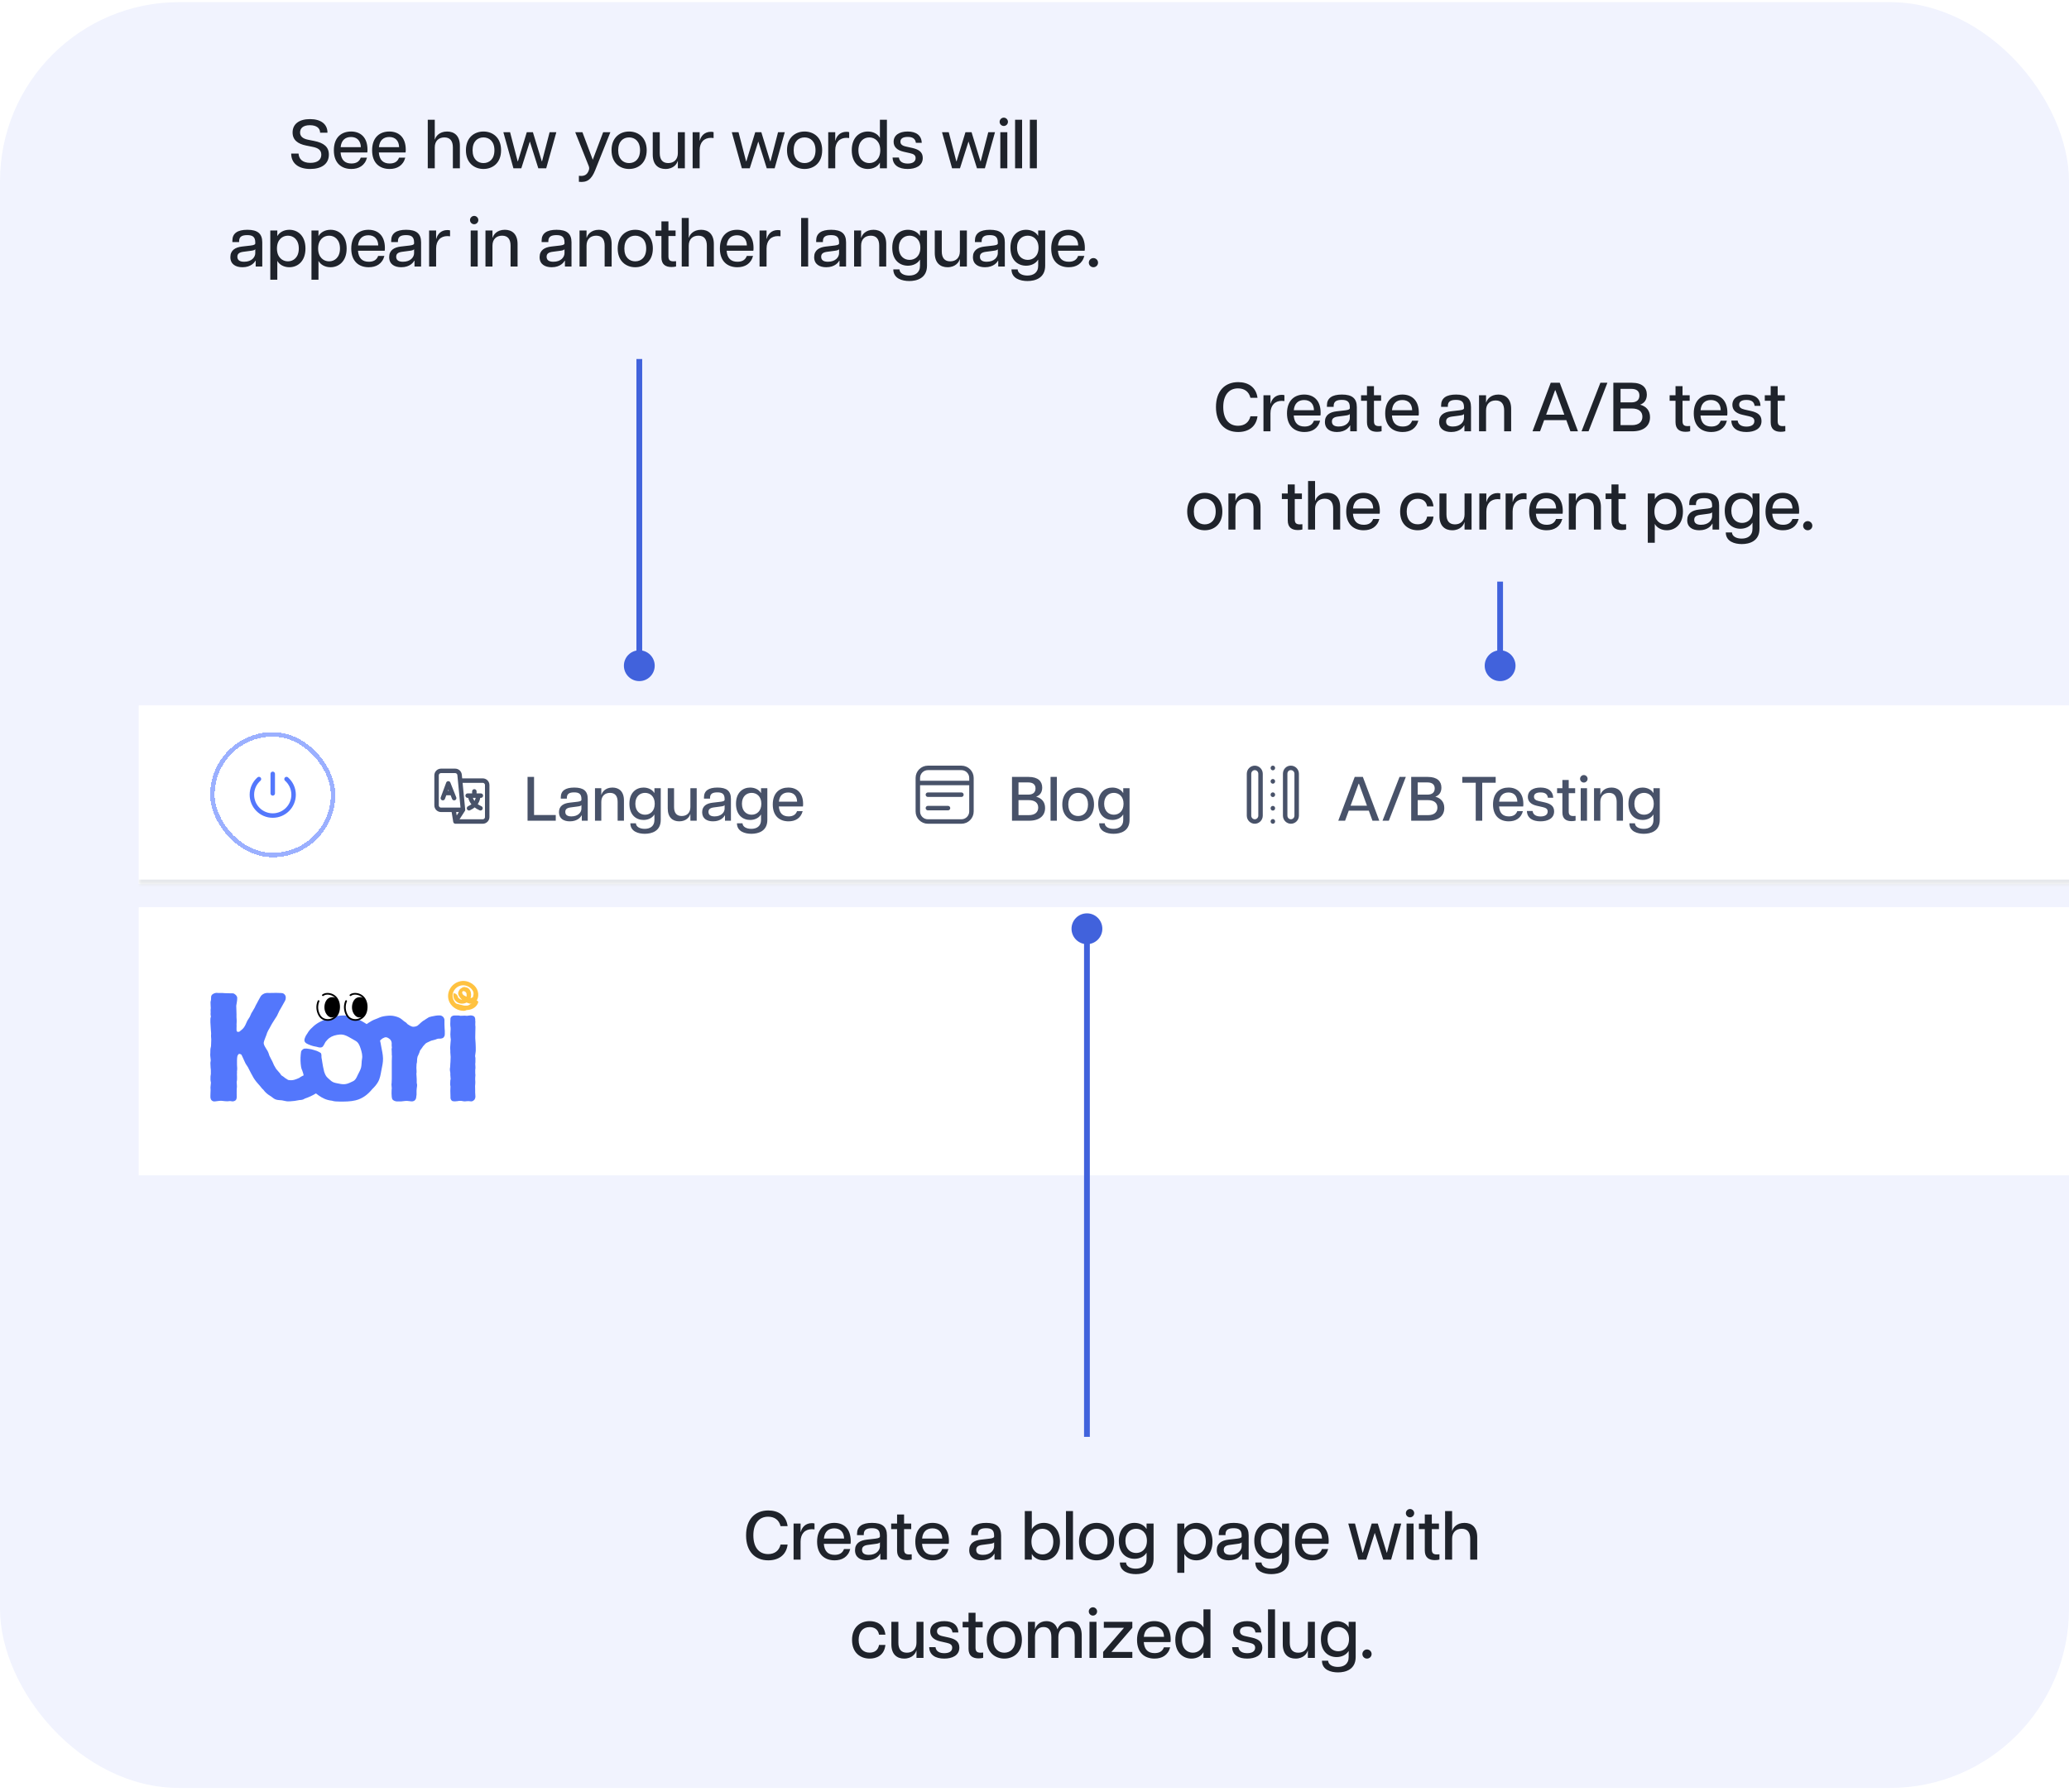 <svg width="358" height="310" viewBox="0 0 358 310" fill="none" xmlns="http://www.w3.org/2000/svg">
<g clip-path="url(#clip0_3383_23357)">
<rect y="0.371" width="358" height="308.957" rx="31" fill="#F1F3FE"/>
<mask id="path-2-inside-1_3383_23357" fill="white">
<path d="M24 122.027H737.352V152.951H24V122.027Z"/>
</mask>
<path d="M24 122.027H737.352V152.951H24V122.027Z" fill="white"/>
<path d="M737.352 152.178H24V153.724H737.352V152.178Z" fill="#E5E7EA" mask="url(#path-2-inside-1_3383_23357)"/>
<g filter="url(#filter0_d_3383_23357)">
<rect x="36.37" y="126.665" width="21.647" height="21.647" rx="10.823" fill="white" shape-rendering="crispEdges"/>
<rect x="36.756" y="127.052" width="20.874" height="20.874" rx="10.437" stroke="#9BB0FF" stroke-width="0.773" shape-rendering="crispEdges"/>
<path d="M47.193 137.263V133.881M44.807 134.783C44.058 135.444 43.585 136.411 43.585 137.489C43.585 139.481 45.201 141.097 47.193 141.097C49.186 141.097 50.801 139.481 50.801 137.489C50.801 136.411 50.328 135.444 49.58 134.783" stroke="#5377FC" stroke-width="0.773" stroke-linecap="round" stroke-linejoin="round"/>
</g>
<path d="M80.11 140.105L79.524 134.064C79.486 133.668 79.153 133.365 78.755 133.365H77.498H76.313C75.886 133.365 75.54 133.712 75.54 134.139V139.332C75.54 139.759 75.886 140.105 76.313 140.105H78.477M80.11 140.105H78.477M80.11 140.105L78.804 142.127M76.625 138.081L77.568 135.534L78.583 138.081M76.95 137.204H78.234M79.62 135.05H83.528C83.955 135.05 84.301 135.397 84.301 135.824V141.354C84.301 141.781 83.955 142.127 83.528 142.127H78.804M78.804 142.127L78.477 140.105M80.918 137.651H81.333M83.203 137.651H82.077M82.077 136.917V137.651M82.077 137.651H81.333M81.333 137.651C81.442 138.325 81.772 139.224 83.139 139.836M82.78 137.651C82.671 138.325 82.501 139.213 81.158 139.836" stroke="#485269" stroke-width="0.773" stroke-linecap="round" stroke-linejoin="round"/>
<path d="M91.282 141.989V134.412H92.408V141.004H96.164V141.989H91.282ZM98.603 142.097C97.553 142.097 96.719 141.632 96.719 140.517C96.719 139.434 97.509 138.991 98.516 138.872L99.912 138.709C100.432 138.644 100.605 138.547 100.605 138.374V138.222C100.605 137.324 100.139 137.086 99.349 137.086C98.538 137.086 98.083 137.324 98.083 138.038V138.168H97.033V137.941C97.033 136.815 97.823 136.252 99.371 136.252C100.962 136.252 101.698 136.848 101.698 138.211V141.989H100.67V141.08H100.627C100.518 141.296 99.988 142.097 98.603 142.097ZM98.873 141.242C100.064 141.242 100.605 140.506 100.605 139.9V139.283C100.529 139.402 100.388 139.478 99.836 139.543L98.776 139.683C98.072 139.77 97.812 140.019 97.812 140.463C97.812 140.993 98.191 141.242 98.873 141.242ZM106.869 138.731C106.869 137.724 106.436 137.172 105.549 137.172C104.661 137.172 104.044 137.724 104.044 138.731V141.989H102.951V136.361H104.044V137.486H104.077C104.174 137.064 104.715 136.252 105.971 136.252C107.075 136.252 107.962 136.891 107.962 138.482V141.989H106.869V138.731ZM111.569 144.251C110.454 144.251 109.079 143.861 109.069 142.433H110.032C110.064 143.071 110.757 143.396 111.547 143.396C112.478 143.396 113.236 142.952 113.236 141.859V140.928H113.214C112.868 141.513 112.142 141.859 111.352 141.859C110.118 141.859 108.906 141.047 108.906 139.056C108.906 137.064 110.129 136.252 111.352 136.252C112.142 136.252 112.868 136.599 113.214 137.183H113.236V136.361H114.329V141.859C114.329 143.807 112.748 144.251 111.569 144.251ZM111.612 140.95C112.478 140.95 113.29 140.344 113.29 139.056C113.29 137.768 112.478 137.172 111.612 137.172C110.735 137.172 109.934 137.768 109.934 139.056C109.934 140.344 110.735 140.95 111.612 140.95ZM116.633 139.618C116.633 140.625 117.066 141.177 117.953 141.177C118.841 141.177 119.458 140.625 119.458 139.618V136.361H120.551V141.989H119.458V140.863H119.425C119.328 141.285 118.787 142.097 117.531 142.097C116.427 142.097 115.54 141.458 115.54 139.867V136.361H116.633V139.618ZM123.378 142.097C122.328 142.097 121.495 141.632 121.495 140.517C121.495 139.434 122.285 138.991 123.291 138.872L124.688 138.709C125.207 138.644 125.38 138.547 125.38 138.374V138.222C125.38 137.324 124.915 137.086 124.125 137.086C123.313 137.086 122.858 137.324 122.858 138.038V138.168H121.809V137.941C121.809 136.815 122.599 136.252 124.146 136.252C125.737 136.252 126.473 136.848 126.473 138.211V141.989H125.445V141.08H125.402C125.294 141.296 124.763 142.097 123.378 142.097ZM123.649 141.242C124.839 141.242 125.38 140.506 125.38 139.9V139.283C125.305 139.402 125.164 139.478 124.612 139.543L123.551 139.683C122.848 139.77 122.588 140.019 122.588 140.463C122.588 140.993 122.967 141.242 123.649 141.242ZM130.013 144.251C128.898 144.251 127.523 143.861 127.513 142.433H128.476C128.508 143.071 129.201 143.396 129.991 143.396C130.922 143.396 131.68 142.952 131.68 141.859V140.928H131.658C131.312 141.513 130.586 141.859 129.796 141.859C128.563 141.859 127.35 141.047 127.35 139.056C127.35 137.064 128.573 136.252 129.796 136.252C130.586 136.252 131.312 136.599 131.658 137.183H131.68V136.361H132.773V141.859C132.773 143.807 131.193 144.251 130.013 144.251ZM130.056 140.95C130.922 140.95 131.734 140.344 131.734 139.056C131.734 137.768 130.922 137.172 130.056 137.172C129.179 137.172 128.379 137.768 128.379 139.056C128.379 140.344 129.179 140.95 130.056 140.95ZM136.441 142.097C134.925 142.097 133.713 141.209 133.713 139.186C133.713 137.118 134.947 136.252 136.397 136.252C137.848 136.252 138.963 137.129 138.963 139.099C138.963 139.294 138.952 139.402 138.93 139.521H134.763C134.85 140.701 135.445 141.242 136.452 141.242C137.144 141.242 137.675 140.993 137.913 140.333H138.887C138.551 141.588 137.588 142.097 136.441 142.097ZM134.774 138.698H137.924C137.902 137.714 137.35 137.107 136.387 137.107C135.488 137.107 134.871 137.627 134.774 138.698Z" fill="#485269"/>
<path d="M159.104 135.459H167.801M166.352 137.489H160.554M164.032 139.808H160.554M160.554 142.127H166.352C167.312 142.127 168.091 141.349 168.091 140.388V134.59C168.091 133.629 167.312 132.85 166.352 132.85H160.554C159.593 132.85 158.814 133.629 158.814 134.59V140.388C158.814 141.349 159.593 142.127 160.554 142.127Z" stroke="#485269" stroke-width="0.773" stroke-linecap="round" stroke-linejoin="round"/>
<path d="M175.106 141.989V134.412H177.996C179.609 134.412 180.334 135.17 180.334 136.263C180.334 137.064 179.955 137.594 179.284 137.833C180.269 138.103 180.832 138.763 180.832 139.792C180.832 141.047 179.955 141.989 178.061 141.989H175.106ZM177.996 141.025C179.132 141.025 179.641 140.473 179.641 139.716C179.641 138.958 179.132 138.428 177.996 138.428H176.232V141.025H177.996ZM177.92 137.475C178.721 137.475 179.176 137.107 179.176 136.404C179.176 135.722 178.721 135.365 177.92 135.365H176.232V137.475H177.92ZM181.776 141.989V134.412H182.869V141.989H181.776ZM186.548 142.097C185.151 142.097 183.809 141.188 183.809 139.175C183.809 137.162 185.151 136.252 186.548 136.252C187.955 136.252 189.297 137.162 189.297 139.175C189.297 141.188 187.955 142.097 186.548 142.097ZM186.548 141.177C187.457 141.177 188.258 140.56 188.258 139.175C188.258 137.789 187.457 137.172 186.548 137.172C185.638 137.172 184.848 137.789 184.848 139.175C184.848 140.56 185.638 141.177 186.548 141.177ZM192.687 144.251C191.572 144.251 190.197 143.861 190.187 142.433H191.15C191.182 143.071 191.875 143.396 192.665 143.396C193.596 143.396 194.354 142.952 194.354 141.859V140.928H194.332C193.986 141.513 193.26 141.859 192.47 141.859C191.236 141.859 190.024 141.047 190.024 139.056C190.024 137.064 191.247 136.252 192.47 136.252C193.26 136.252 193.986 136.599 194.332 137.183H194.354V136.361H195.447V141.859C195.447 143.807 193.867 144.251 192.687 144.251ZM192.73 140.95C193.596 140.95 194.408 140.344 194.408 139.056C194.408 137.768 193.596 137.172 192.73 137.172C191.853 137.172 191.052 137.768 191.052 139.056C191.052 140.344 191.853 140.95 192.73 140.95Z" fill="#485269"/>
<path d="M223.376 142.127C222.822 142.127 222.373 141.672 222.373 141.111L222.373 133.867C222.373 133.305 222.78 132.85 223.334 132.85M217.108 142.127C217.662 142.127 218.111 141.672 218.111 141.111L218.111 133.867C218.111 133.305 217.662 132.85 217.108 132.85M220.242 142.127V142.096M220.242 139.847V139.816M220.242 137.504V137.473M220.242 135.193V135.162M220.242 132.881V132.85M217.122 132.85C216.568 132.85 216.119 133.305 216.119 133.867V141.111C216.119 141.672 216.568 142.127 217.122 142.127M223.362 142.127C223.916 142.127 224.365 141.672 224.365 141.111V133.867C224.365 133.305 223.916 132.85 223.362 132.85" stroke="#485269" stroke-width="0.773" stroke-linecap="round" stroke-linejoin="round"/>
<path d="M231.561 141.989L234.408 134.412H235.815L238.661 141.989H237.481L236.843 140.246H233.379L232.741 141.989H231.561ZM233.693 139.391H236.529L235.144 135.592H235.079L233.693 139.391ZM239.216 141.989L242.16 134.412H243.253L240.309 141.989H239.216ZM244.18 141.989V134.412H247.069C248.682 134.412 249.407 135.17 249.407 136.263C249.407 137.064 249.028 137.594 248.357 137.833C249.342 138.103 249.905 138.763 249.905 139.792C249.905 141.047 249.028 141.989 247.134 141.989H244.18ZM247.069 141.025C248.206 141.025 248.715 140.473 248.715 139.716C248.715 138.958 248.206 138.428 247.069 138.428H245.305V141.025H247.069ZM246.994 137.475C247.795 137.475 248.249 137.107 248.249 136.404C248.249 135.722 247.795 135.365 246.994 135.365H245.305V137.475H246.994ZM255.346 141.989V135.419H253.019V134.412H258.798V135.419H256.471V141.989H255.346ZM261.064 142.097C259.549 142.097 258.337 141.209 258.337 139.186C258.337 137.118 259.571 136.252 261.021 136.252C262.471 136.252 263.586 137.129 263.586 139.099C263.586 139.294 263.575 139.402 263.554 139.521H259.387C259.473 140.701 260.068 141.242 261.075 141.242C261.768 141.242 262.298 140.993 262.536 140.333H263.51C263.175 141.588 262.211 142.097 261.064 142.097ZM259.397 138.698H262.547C262.525 137.714 261.973 137.107 261.01 137.107C260.112 137.107 259.495 137.627 259.397 138.698ZM266.55 142.097C265.197 142.097 264.234 141.534 264.202 140.311H265.186C265.273 141.004 265.868 141.253 266.561 141.253C267.254 141.253 267.795 141.004 267.795 140.398C267.795 139.943 267.481 139.759 266.951 139.64L265.901 139.402C264.84 139.153 264.364 138.612 264.364 137.854C264.364 136.826 265.241 136.252 266.55 136.252C267.892 136.252 268.704 136.858 268.758 138.017H267.838C267.741 137.324 267.265 137.097 266.561 137.097C265.825 137.097 265.425 137.346 265.425 137.833C265.425 138.222 265.674 138.46 266.258 138.59L267.319 138.828C268.228 139.045 268.91 139.413 268.91 140.376C268.91 141.621 267.784 142.097 266.55 142.097ZM271.922 142.065C270.98 142.065 270.342 141.664 270.342 140.56V137.226H269.422V136.361H270.342V134.943H271.435V136.361H272.55V137.226H271.435V140.376C271.435 140.928 271.619 141.177 272.225 141.177C272.355 141.177 272.452 141.177 272.625 141.155V141.978C272.42 142.032 272.182 142.065 271.922 142.065ZM273.511 141.989V136.361H274.604V141.989H273.511ZM274.052 135.387C273.705 135.387 273.402 135.105 273.402 134.737C273.402 134.38 273.705 134.088 274.052 134.088C274.398 134.088 274.701 134.38 274.701 134.737C274.701 135.105 274.398 135.387 274.052 135.387ZM279.733 138.731C279.733 137.724 279.3 137.172 278.412 137.172C277.525 137.172 276.908 137.724 276.908 138.731V141.989H275.815V136.361H276.908V137.486H276.94C277.038 137.064 277.579 136.252 278.834 136.252C279.938 136.252 280.826 136.891 280.826 138.482V141.989H279.733V138.731ZM284.432 144.251C283.317 144.251 281.943 143.861 281.932 142.433H282.895C282.928 143.071 283.62 143.396 284.411 143.396C285.341 143.396 286.099 142.952 286.099 141.859V140.928H286.077C285.731 141.513 285.006 141.859 284.216 141.859C282.982 141.859 281.77 141.047 281.77 139.056C281.77 137.064 282.993 136.252 284.216 136.252C285.006 136.252 285.731 136.599 286.077 137.183H286.099V136.361H287.192V141.859C287.192 143.807 285.612 144.251 284.432 144.251ZM284.476 140.95C285.341 140.95 286.153 140.344 286.153 139.056C286.153 137.768 285.341 137.172 284.476 137.172C283.599 137.172 282.798 137.768 282.798 139.056C282.798 140.344 283.599 140.95 284.476 140.95Z" fill="#485269"/>
<g filter="url(#filter1_ddd_3383_23357)">
<rect width="713.352" height="46.386" transform="translate(24 152.951)" fill="white"/>
<g clip-path="url(#clip1_3383_23357)">
<path d="M82.318 177.505V177.812L82.289 178.063L82.204 178.705L82.261 179.04V179.765L82.232 180.072L82.261 180.574V180.853L82.232 181.02V181.69L82.261 181.997C82.261 181.997 82.185 182.674 82.239 183.054C82.267 183.254 82.204 183.893 82.204 183.893L82.218 184.623V184.986L82.262 185.763C82.262 185.874 82.194 186.127 82.079 186.267C81.908 186.434 81.748 186.546 81.535 186.547C81.322 186.547 81.213 186.489 81.059 186.498C80.904 186.507 80.747 186.515 80.747 186.515C80.547 186.543 80.347 186.572 80.147 186.515L79.803 186.459H79.432C79.432 186.459 78.916 186.555 78.7 186.546C78.484 186.538 78.277 186.524 78.165 186.417C78.053 186.31 77.946 186.099 77.946 185.954V185.679L77.918 184.73L77.946 183.976L77.889 183.641L77.918 182.916L77.975 182.665L77.918 181.995V181.605L77.86 181.27C77.831 181.074 77.831 180.963 77.86 180.768L77.889 180.629L77.918 180.043L77.946 179.68L77.975 178.843L77.918 178.063V177.728L77.889 177.281C77.889 177.086 78.003 175.858 78.003 175.858C78.003 175.858 77.874 175.083 77.946 174.47C78.017 173.856 77.924 173.496 77.924 173.496L77.909 173.138L77.937 172.413C77.909 172.19 77.995 171.966 78.138 171.855C78.281 171.743 78.452 171.687 78.652 171.687H79.366L79.681 171.743L80.395 171.715L80.824 171.743C80.824 171.743 81.311 171.67 81.438 171.67C81.564 171.67 81.741 171.699 81.915 171.774C82.006 171.813 82.202 171.965 82.225 172.273C82.253 172.329 82.223 172.371 82.223 172.427L82.253 172.776C82.253 172.999 82.224 173.175 82.237 173.325C82.25 173.475 82.266 173.663 82.266 173.663C82.266 173.663 82.233 175.245 82.233 175.328V175.621L82.29 176.472C82.319 176.695 82.319 177.505 82.319 177.505L82.318 177.505ZM76.906 173.262V172.537C76.935 172.397 76.841 172.023 76.555 171.828C76.298 171.661 76.164 171.667 76.02 171.673C75.877 171.678 75.676 171.684 75.676 171.684L75.335 171.728L74.62 171.867L74.562 171.895C74.42 171.923 74.248 171.951 74.134 172.035L73.734 172.286L73.285 172.585C73.244 172.594 73.206 172.608 73.174 172.63C73.146 172.65 73.124 172.676 73.103 172.706C73.074 172.733 73.019 172.76 72.991 172.788L72.763 172.983C72.763 172.983 72.402 173.343 72.24 173.449C72.079 173.555 71.574 173.734 71.221 173.578C71.134 173.54 71.042 173.498 70.947 173.454C70.804 173.354 70.736 173.336 70.559 173.213C70.408 173.108 70.367 172.971 70.187 172.864C69.767 172.613 69.696 172.461 69.29 172.191C68.991 171.994 68.476 171.822 68.001 171.747C67.49 171.666 66.898 171.74 66.4 171.82C65.834 171.91 65.414 172.174 65.002 172.313C64.572 172.458 64.062 172.747 63.777 172.944C63.679 173.012 63.563 173.092 63.444 173.177C63.29 173.076 63.133 172.977 62.974 172.881C62.079 172.342 61.088 171.839 59.998 171.717C58.883 171.591 57.73 171.859 56.665 172.231C55.681 172.574 54.722 173.034 54.033 173.758C53.858 173.909 53.697 174.072 53.552 174.249C53.407 174.424 53.281 174.611 53.175 174.807C53.173 174.81 53.171 174.813 53.169 174.817C53.159 174.826 53.15 174.835 53.142 174.847C52.979 175.064 52.852 175.3 52.763 175.549C52.676 175.793 52.607 176.069 52.781 176.296C52.928 176.489 53.166 176.602 53.398 176.703C53.668 176.82 53.95 176.921 54.241 176.993C54.38 177.028 54.522 177.056 54.665 177.077C54.732 177.097 54.801 177.11 54.872 177.117C54.887 177.125 54.904 177.133 54.922 177.139C55.085 177.187 55.256 177.229 55.427 177.226C55.458 177.22 55.49 177.217 55.522 177.215C55.575 177.211 55.626 177.198 55.675 177.18C55.774 177.144 55.844 177.081 55.901 177.002C55.968 176.908 56.019 176.803 56.083 176.707C56.146 176.574 56.215 176.443 56.291 176.316C56.304 176.294 56.319 176.272 56.332 176.25C56.434 176.132 56.533 176.013 56.635 175.901C57.056 175.439 57.617 175.171 58.291 175.049C58.974 174.924 59.384 174.953 59.913 175.188C60.413 175.409 60.901 175.737 61.485 176.051C61.994 176.325 62.201 176.796 62.4 177.406C62.595 177.998 62.755 178.648 62.644 179.184C62.543 179.67 62.599 180.188 62.481 180.676C62.367 181.147 62.087 181.573 61.867 182.044C61.766 182.259 61.7 182.439 61.557 182.64C61.442 182.803 61.312 182.958 61.037 183.084C60.686 183.245 60.23 183.504 59.714 183.567C59.228 183.626 58.728 183.49 58.31 183.411C58.117 183.375 57.871 183.321 57.668 183.234C57.454 183.141 57.319 183.03 57.184 182.909C56.849 182.609 56.511 182.358 56.334 182.007C56.235 181.811 56.154 181.603 56.085 181.391C55.934 180.815 55.833 180.211 55.742 179.634C55.712 179.447 55.696 179.261 55.647 179.076C55.637 179.007 55.628 178.936 55.621 178.866C55.621 178.845 55.621 178.823 55.621 178.801C55.621 178.68 55.628 178.556 55.604 178.435C55.604 178.434 55.569 178.239 55.501 178.176C55.433 178.114 55.262 178.041 55.183 177.982C55.099 177.939 55.012 177.9 54.923 177.867C54.902 177.849 54.876 177.834 54.846 177.824C54.699 177.779 54.551 177.733 54.405 177.686C54.385 177.68 54.365 177.672 54.346 177.666C54.034 177.564 53.705 177.477 53.371 177.452C53.163 177.415 52.941 177.391 52.731 177.414C52.677 177.42 52.624 177.429 52.573 177.442C52.573 177.44 52.573 177.438 52.574 177.436C52.458 177.511 52.334 177.581 52.247 177.68C52.185 177.751 52.139 177.832 52.102 177.917C51.99 178.624 51.963 179.34 52.03 180.052C52.061 180.371 52.097 180.698 52.21 180.999C52.212 181.003 52.213 181.008 52.213 181.013C52.218 181.032 52.226 181.047 52.235 181.061C52.251 181.099 52.269 181.138 52.288 181.175C52.349 181.349 52.411 181.524 52.46 181.699C52.492 181.813 52.517 181.928 52.542 182.044C52.346 182.144 52.148 182.227 51.983 182.336C51.915 182.381 51.85 182.429 51.787 182.479C51.507 182.608 51.223 182.724 50.933 182.807C50.579 182.908 50.21 182.909 49.855 182.837C49.702 182.747 49.52 182.625 49.381 182.533C49.367 182.524 49.352 182.53 49.343 182.521C49.226 182.405 49.098 182.31 48.959 182.219C48.881 182.168 48.755 182.099 48.694 182.045C48.666 182.02 48.644 181.995 48.625 181.971C48.582 181.885 48.523 181.789 48.411 181.659C48.252 181.474 48.013 181.198 47.775 180.921C47.685 180.753 47.547 180.498 47.509 180.454C47.401 180.332 47.386 180.22 47.338 180.12C47.25 179.936 47.202 179.783 47.118 179.625C47.033 179.467 46.653 178.748 46.6 178.611C46.548 178.474 46.544 178.424 46.526 178.368C46.453 178.144 46.395 177.993 46.29 177.807C46.208 177.662 46.093 177.502 46.018 177.372C45.943 177.242 45.898 177.167 45.831 177.049C45.816 177.023 45.784 176.963 45.757 176.903C45.695 176.768 45.646 176.662 45.631 176.501C45.618 176.365 45.655 176.283 45.692 176.136C45.698 176.111 45.732 176.03 45.738 176.004C45.744 175.979 45.754 175.943 45.762 175.921C45.869 175.603 45.98 175.381 46.101 175.042C46.136 174.943 46.145 174.889 46.218 174.68C46.292 174.47 46.527 174.064 46.672 173.823C46.818 173.582 46.941 173.275 47.093 173.054C47.245 172.833 47.479 172.447 47.601 172.25C47.723 172.055 47.752 172.019 47.85 171.87C47.937 171.738 47.928 171.743 48.008 171.571C48.089 171.4 48.247 171.05 48.343 170.863C48.44 170.675 48.482 170.638 48.595 170.436C48.686 170.275 49.1 169.518 49.307 169.166C49.452 168.92 49.518 168.451 49.353 168.203C49.255 168.056 49.131 167.828 48.708 167.802C48.284 167.776 47.356 167.759 47.055 167.783C46.799 167.804 46.678 167.783 46.421 167.787C46.278 167.789 46.19 167.772 45.98 167.81C45.647 167.872 45.28 168.106 45.112 168.366C44.943 168.625 44.499 169.49 44.493 169.498C44.342 169.729 44.172 170.112 44.073 170.321C43.974 170.53 43.94 170.532 43.848 170.704C43.757 170.876 43.657 171.059 43.539 171.225C43.48 171.307 43.477 171.335 43.428 171.453C43.378 171.57 43.285 171.805 43.212 171.932C43.139 172.058 43.05 172.181 42.981 172.296C42.911 172.411 42.833 172.509 42.781 172.622C42.673 172.857 42.543 173.171 42.437 173.374C42.331 173.578 42.255 173.684 42.136 173.847C42.017 174.009 41.786 174.188 41.658 174.29C41.53 174.392 41.574 174.376 41.457 174.461C41.403 174.502 41.251 174.541 41.154 174.52C41.116 174.512 41.037 174.495 40.996 174.44C40.957 174.386 40.96 174.356 40.933 174.262C40.905 174.168 40.945 173.616 40.938 173.47C40.935 173.408 40.929 173.272 40.928 173.222C40.928 173.171 40.975 172.533 40.951 172.427C40.926 172.32 40.913 171.718 40.922 171.636C40.931 171.554 40.923 171.563 40.925 171.546C40.938 171.429 40.873 170.104 40.879 169.992C40.885 169.881 41.072 169.07 41.046 168.612C41.026 168.273 40.584 167.865 40.302 167.855C40.063 167.846 39.998 167.86 39.809 167.847C39.619 167.834 39.548 167.845 39.381 167.838C39.214 167.831 38.987 167.828 38.833 167.82C38.68 167.811 38.583 167.802 38.446 167.789C38.309 167.775 37.873 167.804 37.778 167.793C37.683 167.782 37.673 167.781 37.64 167.78C37.473 167.772 37.372 167.758 37.221 167.804C37.006 167.869 36.721 168.003 36.612 168.193C36.581 168.248 36.575 168.296 36.55 168.348C36.54 168.37 36.535 168.394 36.534 168.417C36.524 168.598 36.524 168.842 36.507 169.003C36.491 169.165 36.445 169.191 36.427 169.349C36.409 169.507 36.471 170.254 36.468 170.347C36.465 170.44 36.469 170.423 36.466 170.447C36.451 170.549 36.438 170.622 36.439 170.707C36.44 170.85 36.453 171.026 36.451 171.15C36.45 171.274 36.437 171.333 36.432 171.444C36.427 171.597 36.497 171.828 36.496 171.879C36.494 171.961 36.451 172.004 36.445 172.034C36.414 172.191 36.404 172.27 36.407 172.427C36.409 172.553 36.401 172.742 36.405 172.872C36.409 173.002 36.409 173.024 36.424 173.173C36.438 173.321 36.468 173.971 36.482 174.13C36.497 174.289 36.526 174.649 36.53 174.759C36.533 174.868 36.53 174.858 36.528 174.886C36.523 175.069 36.505 175.154 36.516 175.332C36.524 175.465 36.551 175.654 36.553 175.799C36.554 175.945 36.551 175.995 36.543 176.17C36.534 176.345 36.521 176.815 36.513 176.973C36.504 177.131 36.472 177.161 36.457 177.245C36.431 177.391 36.407 177.47 36.404 177.596C36.398 177.797 36.39 178.041 36.389 178.221C36.388 178.4 36.364 178.387 36.376 178.582C36.387 178.777 36.432 179.155 36.458 179.37C36.484 179.584 36.383 179.777 36.405 179.984C36.427 180.192 36.427 180.498 36.439 180.688C36.451 180.88 36.474 180.919 36.481 181.103C36.489 181.288 36.49 181.599 36.484 181.781C36.477 181.964 36.432 182.064 36.424 182.229C36.416 182.395 36.418 182.597 36.419 182.752C36.421 182.907 36.436 182.959 36.46 183.116C36.468 183.164 36.482 183.195 36.496 183.304C36.51 183.414 36.407 184.017 36.417 184.156C36.428 184.295 36.44 184.429 36.441 184.549C36.443 184.67 36.407 185.389 36.406 185.487C36.404 185.616 36.405 185.713 36.405 185.79C36.405 186.017 36.504 186.218 36.545 186.281C36.606 186.376 36.814 186.543 36.987 186.549C37.229 186.558 37.224 186.547 37.34 186.533C37.62 186.5 38.175 186.406 38.436 186.453C38.696 186.5 38.801 186.49 39.015 186.516C39.1 186.527 39.109 186.523 39.189 186.525C39.27 186.527 39.267 186.538 39.383 186.53C39.498 186.521 39.639 186.496 39.749 186.491C39.957 186.482 40.161 186.572 40.357 186.541C40.517 186.515 40.672 186.431 40.73 186.388C40.804 186.332 40.953 186.185 40.962 185.821C40.969 185.568 40.932 184.694 40.959 184.442C40.968 184.355 40.972 184.319 40.977 184.216C40.982 184.113 41 184.096 40.996 183.932C40.992 183.767 40.969 183.392 40.953 183.185C40.952 183.166 40.953 183.144 40.959 183.125C40.965 183.107 40.978 183.068 40.981 183.05C41.008 182.896 41.016 182.746 41.015 182.59C41.013 182.386 41.018 182.082 40.999 181.905C40.98 181.727 41.038 181.595 41.004 181.45C40.998 181.425 40.999 181.405 41.003 181.383C41.059 181 41.047 180.631 41.01 180.249C41.01 180.243 41.01 180.232 41.01 180.225C41.003 179.823 40.993 179.042 41.073 178.74C41.153 178.438 41.14 178.655 41.21 178.468C41.214 178.457 41.217 178.453 41.218 178.444C41.22 178.436 41.218 178.442 41.219 178.441C41.262 178.326 41.461 178.311 41.574 178.359C41.626 178.381 41.669 178.408 41.716 178.433C41.762 178.458 41.783 178.479 41.804 178.526C41.89 178.717 41.916 178.763 42.027 178.992C42.152 179.249 42.36 179.756 42.503 180.023C42.646 180.291 42.735 180.331 42.886 180.608C43.037 180.884 43.282 181.385 43.434 181.674C43.587 181.964 43.719 182.212 43.865 182.454C44.011 182.696 44.102 182.817 44.27 183.043C44.324 183.116 44.364 183.161 44.466 183.283C44.568 183.406 44.929 183.826 45.031 183.933C45.134 184.042 45.134 184.062 45.177 184.112C45.298 184.254 45.347 184.344 45.477 184.45C45.499 184.468 45.518 184.484 45.539 184.5C45.931 185.037 46.374 185.369 46.647 185.527C47.038 185.752 47.311 186.054 47.622 186.184C48.036 186.357 48.438 186.314 48.787 186.365C49.171 186.421 49.535 186.566 49.952 186.545C49.991 186.543 50.031 186.538 50.071 186.532C50.092 186.538 50.114 186.541 50.139 186.54C50.707 186.515 51.268 186.439 51.818 186.317C52.024 186.313 52.218 186.296 52.399 186.234C52.52 186.192 52.631 186.133 52.737 186.063C53.411 185.839 54.059 185.541 54.669 185.168C55.272 185.643 55.931 186.087 56.722 186.299C56.953 186.361 57.189 186.403 57.428 186.428C57.833 186.57 58.318 186.57 58.758 186.576C59.675 186.588 60.624 186.582 61.517 186.368C62.751 186.071 63.677 185.321 64.403 184.431C64.763 184.084 65.108 183.71 65.404 183.201C65.765 182.581 65.858 181.874 65.988 181.192C66.117 180.514 66.295 179.825 66.275 179.118C66.255 178.396 66.086 177.709 65.957 177.016C65.897 176.689 65.845 176.352 65.761 176.016C65.828 175.957 65.889 175.899 65.926 175.869C66.049 175.771 66.055 175.699 66.491 175.511C66.85 175.358 67.074 175.535 67.249 175.633C67.617 175.84 67.734 176.132 67.78 176.447C67.781 176.459 67.781 176.472 67.781 176.487L67.765 176.569C67.768 176.582 67.771 176.596 67.774 176.609C67.767 176.725 67.759 176.884 67.787 177.08C67.792 177.117 67.801 177.156 67.811 177.197C67.808 177.304 67.755 177.441 67.757 177.545L67.776 177.763L67.79 178.229V178.536L67.819 178.675L67.79 179.568V182.637L67.762 183.382L67.733 183.605L67.79 184.302L67.762 184.525L67.749 185.19C67.749 185.497 67.78 186.054 67.92 186.222C68.066 186.397 68.348 186.521 68.606 186.549H69.448L69.676 186.521C69.676 186.521 69.921 186.494 70.206 186.464C70.49 186.434 70.956 186.54 71.204 186.549C71.453 186.559 71.655 186.463 71.74 186.398C71.826 186.333 71.966 186.145 71.997 185.964C72.011 185.88 72.048 185.551 72.077 185.383V184.673L72.106 184.311L72.163 183.893C72.192 183.725 72.163 183.642 72.135 183.474L72.106 183.335V182.721L72.063 181.981L72.049 181.744L72.078 181.548V181.297L72.049 180.739L72.063 180.438L72.078 180.126V180.07C72.135 179.902 72.162 179.743 72.163 179.512L72.178 179.197L72.249 178.815L72.392 178.508L72.592 178.033L72.677 177.754L73.049 177.252L73.192 177.029L73.649 176.528L73.877 176.388L74.592 176.053L75.335 175.858L75.609 175.746L75.891 175.687L76.165 175.694C76.508 175.666 76.668 175.571 76.734 175.503C76.855 175.377 76.922 175.207 76.922 175.207C76.951 175.095 76.964 174.993 76.964 174.881V174.323L76.935 173.988L76.907 173.263L76.906 173.262Z" fill="#5377FC"/>
<path d="M57.575 172.194C57.751 172.092 57.969 172.042 58.107 171.905C58.244 171.768 58.294 171.551 58.379 171.377C58.465 171.202 58.608 171.058 58.647 170.877C58.685 170.696 58.613 170.498 58.62 170.312C58.627 170.087 58.708 169.856 58.669 169.634C58.629 169.411 58.475 169.225 58.371 169.021C58.266 168.811 58.191 168.561 58.008 168.395C57.825 168.229 57.575 168.18 57.339 168.093C57.103 168.006 56.846 167.873 56.585 167.885C56.311 167.897 56.083 168.053 55.894 168.216C55.36 168.677 54.968 169.235 54.876 169.863C54.783 170.495 55.004 171.142 55.37 171.727C55.589 172.075 55.923 172.385 56.355 172.472C56.756 172.553 57.185 172.416 57.575 172.193V172.194Z" fill="white"/>
<path d="M58.177 168.775C57.892 168.448 57.279 168.438 56.886 168.67C56.493 168.903 56.29 169.309 56.198 169.708C56.048 170.36 56.155 171.076 56.612 171.614C56.801 171.836 57.081 172.036 57.404 172.028C57.639 172.021 58 171.904 58.149 171.75C58.297 171.596 58.396 171.455 58.479 171.268C58.675 170.825 58.678 170.31 58.664 169.837C58.65 169.363 58.442 168.877 58.013 168.576" fill="black"/>
<path d="M62.346 172.194C62.522 172.092 62.74 172.042 62.878 171.905C63.015 171.768 63.064 171.551 63.15 171.377C63.235 171.202 63.379 171.058 63.417 170.877C63.456 170.696 63.383 170.498 63.39 170.312C63.398 170.087 63.479 169.856 63.439 169.634C63.4 169.411 63.246 169.225 63.142 169.021C63.036 168.811 62.962 168.561 62.779 168.395C62.596 168.229 62.346 168.18 62.11 168.093C61.874 168.006 61.616 167.873 61.356 167.885C61.082 167.897 60.854 168.053 60.665 168.216C60.131 168.677 59.739 169.235 59.647 169.863C59.554 170.495 59.774 171.142 60.141 171.727C60.36 172.075 60.694 172.385 61.126 172.472C61.527 172.553 61.956 172.416 62.346 172.193V172.194Z" fill="white"/>
<path d="M62.948 168.775C62.663 168.448 62.049 168.438 61.656 168.67C61.264 168.903 61.061 169.309 60.969 169.708C60.818 170.36 60.926 171.076 61.383 171.614C61.572 171.836 61.852 172.036 62.175 172.028C62.409 172.021 62.781 171.949 62.929 171.794C63.077 171.639 63.108 171.583 63.191 171.397C63.386 170.953 63.448 170.31 63.434 169.836C63.42 169.363 63.212 168.876 62.783 168.575" fill="black"/>
<path d="M59.742 169.146C59.392 169.961 59.456 170.896 59.88 171.673C60.059 172.002 60.318 172.268 60.666 172.429C61.009 172.588 61.391 172.644 61.767 172.592C62.177 172.536 62.546 172.34 62.852 172.073C63.186 171.78 63.403 171.396 63.505 170.97C63.709 170.118 63.596 169.113 62.977 168.445C62.67 168.113 62.25 167.887 61.798 167.813C61.346 167.739 60.878 167.786 60.528 168.079C60.38 168.203 60.596 168.411 60.743 168.288C60.992 168.079 61.361 168.051 61.674 168.092C62.024 168.138 62.358 168.285 62.62 168.516C63.226 169.051 63.366 169.893 63.259 170.653C63.205 171.033 63.071 171.407 62.808 171.697C62.568 171.962 62.251 172.177 61.898 172.267C61.304 172.419 60.588 172.219 60.247 171.698C59.764 170.961 59.691 170.029 60.036 169.226C60.068 169.152 60.002 169.063 59.93 169.044C59.842 169.02 59.775 169.073 59.743 169.147L59.742 169.146Z" fill="black"/>
<path d="M54.971 169.146C54.621 169.961 54.685 170.896 55.109 171.673C55.289 172.002 55.547 172.268 55.895 172.429C56.243 172.59 56.62 172.644 56.997 172.592C57.406 172.536 57.776 172.34 58.081 172.072C58.415 171.779 58.632 171.396 58.734 170.97C58.939 170.118 58.825 169.113 58.207 168.445C57.9 168.113 57.479 167.887 57.027 167.813C56.587 167.741 56.108 167.786 55.757 168.079C55.609 168.203 55.825 168.411 55.972 168.288C56.222 168.079 56.591 168.051 56.903 168.092C57.253 168.138 57.587 168.284 57.85 168.516C58.455 169.051 58.595 169.893 58.488 170.653C58.434 171.033 58.3 171.407 58.037 171.697C57.797 171.962 57.48 172.177 57.128 172.267C56.533 172.419 55.817 172.219 55.476 171.698C54.993 170.961 54.92 170.029 55.265 169.226C55.297 169.152 55.231 169.063 55.159 169.044C55.072 169.02 55.004 169.073 54.972 169.147L54.971 169.146Z" fill="black"/>
<path d="M80.733 169.998C80.581 170.146 80.355 170.072 80.203 170.072H80.279C79.22 170.219 78.313 169.26 78.313 168.301V168.375C78.237 167.341 79.145 166.456 80.128 166.456H80.052C80.733 166.456 81.338 166.751 81.716 167.268L81.64 167.194C81.942 167.489 82.018 167.932 81.867 168.301V168.227C81.942 168.522 81.716 168.596 81.489 168.67C81.338 168.744 81.186 168.522 81.035 168.596H81.111C81.035 168.522 80.959 168.522 80.884 168.522H80.959C80.581 168.375 79.901 168.153 79.976 167.637C79.976 167.563 80.052 167.563 80.052 167.489C80.43 167.415 80.657 167.637 80.733 167.932V168.448C80.657 168.596 80.581 168.744 80.43 168.817C80.355 168.891 80.203 168.891 80.128 168.965C79.825 169.039 79.523 168.817 79.296 168.596V168.67C79.22 168.227 78.918 167.784 78.464 167.858C78.388 168.227 78.464 168.596 78.615 168.891C78.918 169.408 79.523 169.703 80.128 169.629C80.808 169.555 81.338 169.112 81.489 168.448C81.564 167.932 81.489 167.415 81.111 167.046C80.884 166.825 80.657 166.825 80.355 166.751C80.052 166.751 79.825 166.972 79.598 167.12C79.371 167.415 79.145 167.784 79.371 168.227C79.75 168.965 80.43 169.408 81.262 169.629C81.64 169.703 82.018 169.629 82.32 169.334C83.001 168.522 82.85 167.268 82.094 166.53C81.338 165.792 80.279 165.496 79.296 165.865C77.859 166.382 77.103 168.006 77.784 169.408C78.237 170.293 79.22 170.884 80.279 170.884C80.657 170.884 81.186 170.441 80.884 169.998H80.733Z" fill="#FFC240"/>
<path d="M82.15 169.311C82.136 169.349 82.121 169.385 82.104 169.42C82.053 169.403 81.994 169.401 81.926 169.422C81.576 169.529 81.351 169.808 81.02 169.935C81.009 169.94 80.998 169.943 80.987 169.947C80.812 169.979 80.629 169.988 80.447 169.983C80.388 169.981 80.331 169.976 80.274 169.969C80.089 169.935 79.906 169.88 79.734 169.831C79.7 169.821 79.669 169.818 79.638 169.819C79.372 169.737 79.108 169.65 78.825 169.625C78.532 169.6 78.469 169.951 78.611 170.129C79.106 170.747 80.287 170.817 81.02 170.727C81.79 170.632 82.472 170.198 82.733 169.468C82.862 169.108 82.277 168.953 82.15 169.31L82.15 169.311Z" fill="#FFC240"/>
</g>
</g>
<path d="M53.687 29.233C51.563 29.233 50.387 28.189 50.387 26.569H51.659C51.707 27.469 52.307 28.177 53.699 28.177C54.947 28.177 55.595 27.625 55.595 26.761C55.595 25.933 55.007 25.585 54.083 25.405L52.955 25.177C51.527 24.889 50.627 24.217 50.627 22.921C50.627 21.469 51.743 20.605 53.639 20.605C55.535 20.605 56.663 21.481 56.663 22.957H55.391C55.379 22.165 54.767 21.661 53.615 21.661C52.403 21.661 51.923 22.225 51.923 22.921C51.923 23.509 52.283 23.965 53.279 24.169L54.359 24.385C56.039 24.721 56.903 25.405 56.903 26.749C56.903 28.381 55.619 29.233 53.687 29.233ZM60.791 29.233C59.111 29.233 57.767 28.249 57.767 26.005C57.767 23.713 59.135 22.753 60.743 22.753C62.351 22.753 63.587 23.725 63.587 25.909C63.587 26.125 63.575 26.245 63.551 26.377H58.931C59.027 27.685 59.687 28.285 60.803 28.285C61.571 28.285 62.159 28.009 62.423 27.277H63.503C63.131 28.669 62.063 29.233 60.791 29.233ZM58.943 25.465H62.435C62.411 24.373 61.799 23.701 60.731 23.701C59.735 23.701 59.051 24.277 58.943 25.465ZM67.412 29.233C65.732 29.233 64.388 28.249 64.388 26.005C64.388 23.713 65.756 22.753 67.364 22.753C68.972 22.753 70.208 23.725 70.208 25.909C70.208 26.125 70.196 26.245 70.172 26.377H65.552C65.648 27.685 66.308 28.285 67.424 28.285C68.192 28.285 68.78 28.009 69.044 27.277H70.124C69.752 28.669 68.684 29.233 67.412 29.233ZM65.564 25.465H69.056C69.032 24.373 68.42 23.701 67.352 23.701C66.356 23.701 65.672 24.277 65.564 25.465ZM78.36 25.501C78.36 24.385 77.88 23.773 76.896 23.773C75.912 23.773 75.228 24.385 75.228 25.501V29.113H74.016V20.713H75.228V24.121H75.264C75.372 23.653 75.972 22.753 77.364 22.753C78.588 22.753 79.572 23.461 79.572 25.225V29.113H78.36V25.501ZM83.654 29.233C82.106 29.233 80.618 28.225 80.618 25.993C80.618 23.761 82.106 22.753 83.654 22.753C85.214 22.753 86.702 23.761 86.702 25.993C86.702 28.225 85.214 29.233 83.654 29.233ZM83.654 28.213C84.662 28.213 85.55 27.529 85.55 25.993C85.55 24.457 84.662 23.773 83.654 23.773C82.646 23.773 81.77 24.457 81.77 25.993C81.77 27.529 82.646 28.213 83.654 28.213ZM88.836 29.113L87.096 22.873H88.26L89.568 27.901H89.616L91.152 22.873H92.208L93.744 27.901H93.792L95.1 22.873H96.264L94.512 29.113H93.144L91.68 24.481L90.204 29.113H88.836ZM100.166 30.409C101.198 30.553 101.606 30.145 101.846 29.557C101.978 29.221 101.978 29.017 101.87 28.729L99.53 22.873H100.778L102.566 27.637L104.366 22.873H105.614L102.974 29.473C102.326 31.081 101.558 31.609 100.166 31.453V30.409ZM108.85 29.233C107.302 29.233 105.814 28.225 105.814 25.993C105.814 23.761 107.302 22.753 108.85 22.753C110.41 22.753 111.898 23.761 111.898 25.993C111.898 28.225 110.41 29.233 108.85 29.233ZM108.85 28.213C109.858 28.213 110.746 27.529 110.746 25.993C110.746 24.457 109.858 23.773 108.85 23.773C107.842 23.773 106.966 24.457 106.966 25.993C106.966 27.529 107.842 28.213 108.85 28.213ZM114.158 26.485C114.158 27.601 114.638 28.213 115.622 28.213C116.606 28.213 117.29 27.601 117.29 26.485V22.873H118.502V29.113H117.29V27.865H117.254C117.146 28.333 116.546 29.233 115.154 29.233C113.93 29.233 112.946 28.525 112.946 26.761V22.873H114.158V26.485ZM119.848 29.113V22.873H121.06V24.313H121.096C121.276 23.581 121.864 22.801 123.004 22.801C123.16 22.801 123.328 22.813 123.472 22.861V23.881C123.316 23.857 123.172 23.845 123.016 23.845C121.852 23.845 121.06 24.601 121.06 25.993V29.113H119.848ZM128.363 29.113L126.623 22.873H127.787L129.095 27.901H129.143L130.679 22.873H131.735L133.271 27.901H133.319L134.627 22.873H135.791L134.039 29.113H132.671L131.207 24.481L129.731 29.113H128.363ZM139.213 29.233C137.665 29.233 136.177 28.225 136.177 25.993C136.177 23.761 137.665 22.753 139.213 22.753C140.773 22.753 142.261 23.761 142.261 25.993C142.261 28.225 140.773 29.233 139.213 29.233ZM139.213 28.213C140.221 28.213 141.109 27.529 141.109 25.993C141.109 24.457 140.221 23.773 139.213 23.773C138.205 23.773 137.329 24.457 137.329 25.993C137.329 27.529 138.205 28.213 139.213 28.213ZM143.309 29.113V22.873H144.521V24.313H144.557C144.737 23.581 145.325 22.801 146.465 22.801C146.621 22.801 146.789 22.813 146.933 22.861V23.881C146.777 23.857 146.633 23.845 146.477 23.845C145.313 23.845 144.521 24.601 144.521 25.993V29.113H143.309ZM150.164 29.233C148.772 29.233 147.38 28.249 147.38 25.993C147.38 23.725 148.772 22.753 150.164 22.753C151.088 22.753 151.88 23.173 152.252 23.857V20.713H153.464V29.113H152.252V28.129C151.88 28.813 151.088 29.233 150.164 29.233ZM150.416 28.213C151.376 28.213 152.312 27.517 152.312 25.993C152.312 24.469 151.376 23.773 150.416 23.773C149.444 23.773 148.532 24.469 148.532 25.993C148.532 27.517 149.444 28.213 150.416 28.213ZM157.049 29.233C155.549 29.233 154.481 28.609 154.445 27.253H155.537C155.633 28.021 156.293 28.297 157.061 28.297C157.829 28.297 158.429 28.021 158.429 27.349C158.429 26.845 158.081 26.641 157.493 26.509L156.329 26.245C155.153 25.969 154.625 25.369 154.625 24.529C154.625 23.389 155.597 22.753 157.049 22.753C158.537 22.753 159.437 23.425 159.497 24.709H158.477C158.369 23.941 157.841 23.689 157.061 23.689C156.245 23.689 155.801 23.965 155.801 24.505C155.801 24.937 156.077 25.201 156.725 25.345L157.901 25.609C158.909 25.849 159.665 26.257 159.665 27.325C159.665 28.705 158.417 29.233 157.049 29.233ZM164.738 29.113L162.998 22.873H164.162L165.47 27.901H165.518L167.054 22.873H168.11L169.646 27.901H169.694L171.002 22.873H172.166L170.414 29.113H169.046L167.582 24.481L166.106 29.113H164.738ZM173.086 29.113V22.873H174.298V29.113H173.086ZM173.686 21.793C173.302 21.793 172.966 21.481 172.966 21.073C172.966 20.677 173.302 20.353 173.686 20.353C174.07 20.353 174.406 20.677 174.406 21.073C174.406 21.481 174.07 21.793 173.686 21.793ZM175.641 29.113V20.713H176.853V29.113H175.641ZM178.196 29.113V20.713H179.408V29.113H178.196ZM41.949 46.233C40.785 46.233 39.861 45.717 39.861 44.481C39.861 43.281 40.737 42.789 41.853 42.657L43.401 42.477C43.977 42.405 44.169 42.297 44.169 42.105V41.937C44.169 40.941 43.653 40.677 42.777 40.677C41.877 40.677 41.373 40.941 41.373 41.733V41.877H40.209V41.625C40.209 40.377 41.085 39.753 42.801 39.753C44.565 39.753 45.381 40.413 45.381 41.925V46.113H44.241V45.105H44.193C44.073 45.345 43.485 46.233 41.949 46.233ZM42.249 45.285C43.569 45.285 44.169 44.469 44.169 43.797V43.113C44.085 43.245 43.929 43.329 43.317 43.401L42.141 43.557C41.361 43.653 41.073 43.929 41.073 44.421C41.073 45.009 41.493 45.285 42.249 45.285ZM46.77 48.393V39.873H47.982V40.857C48.354 40.173 49.146 39.753 50.07 39.753C51.462 39.753 52.854 40.725 52.854 42.993C52.854 45.249 51.462 46.233 50.07 46.233C49.146 46.233 48.354 45.813 47.982 45.129V48.393H46.77ZM49.818 45.213C50.79 45.213 51.702 44.517 51.702 42.993C51.702 41.469 50.79 40.773 49.818 40.773C48.858 40.773 47.922 41.469 47.922 42.993C47.922 44.517 48.858 45.213 49.818 45.213ZM53.895 48.393V39.873H55.107V40.857C55.479 40.173 56.271 39.753 57.195 39.753C58.587 39.753 59.979 40.725 59.979 42.993C59.979 45.249 58.587 46.233 57.195 46.233C56.271 46.233 55.479 45.813 55.107 45.129V48.393H53.895ZM56.943 45.213C57.915 45.213 58.827 44.517 58.827 42.993C58.827 41.469 57.915 40.773 56.943 40.773C55.983 40.773 55.047 41.469 55.047 42.993C55.047 44.517 55.983 45.213 56.943 45.213ZM63.803 46.233C62.123 46.233 60.779 45.249 60.779 43.005C60.779 40.713 62.147 39.753 63.755 39.753C65.362 39.753 66.599 40.725 66.599 42.909C66.599 43.125 66.587 43.245 66.562 43.377H61.943C62.038 44.685 62.699 45.285 63.815 45.285C64.582 45.285 65.171 45.009 65.434 44.277H66.514C66.142 45.669 65.075 46.233 63.803 46.233ZM61.955 42.465H65.447C65.422 41.373 64.811 40.701 63.742 40.701C62.746 40.701 62.062 41.277 61.955 42.465ZM69.429 46.233C68.265 46.233 67.341 45.717 67.341 44.481C67.341 43.281 68.217 42.789 69.333 42.657L70.881 42.477C71.457 42.405 71.649 42.297 71.649 42.105V41.937C71.649 40.941 71.133 40.677 70.257 40.677C69.357 40.677 68.853 40.941 68.853 41.733V41.877H67.689V41.625C67.689 40.377 68.565 39.753 70.281 39.753C72.045 39.753 72.861 40.413 72.861 41.925V46.113H71.721V45.105H71.673C71.553 45.345 70.965 46.233 69.429 46.233ZM69.729 45.285C71.049 45.285 71.649 44.469 71.649 43.797V43.113C71.565 43.245 71.409 43.329 70.797 43.401L69.621 43.557C68.841 43.653 68.553 43.929 68.553 44.421C68.553 45.009 68.973 45.285 69.729 45.285ZM74.25 46.113V39.873H75.462V41.313H75.498C75.678 40.581 76.266 39.801 77.406 39.801C77.562 39.801 77.73 39.813 77.874 39.861V40.881C77.718 40.857 77.574 40.845 77.418 40.845C76.254 40.845 75.462 41.601 75.462 42.993V46.113H74.25ZM81.446 46.113V39.873H82.658V46.113H81.446ZM82.046 38.793C81.662 38.793 81.326 38.481 81.326 38.073C81.326 37.677 81.662 37.353 82.046 37.353C82.43 37.353 82.766 37.677 82.766 38.073C82.766 38.481 82.43 38.793 82.046 38.793ZM88.344 42.501C88.344 41.385 87.864 40.773 86.88 40.773C85.896 40.773 85.212 41.385 85.212 42.501V46.113H84V39.873H85.212V41.121H85.248C85.356 40.653 85.956 39.753 87.348 39.753C88.572 39.753 89.556 40.461 89.556 42.225V46.113H88.344V42.501ZM95.456 46.233C94.292 46.233 93.368 45.717 93.368 44.481C93.368 43.281 94.244 42.789 95.36 42.657L96.908 42.477C97.484 42.405 97.676 42.297 97.676 42.105V41.937C97.676 40.941 97.16 40.677 96.284 40.677C95.384 40.677 94.88 40.941 94.88 41.733V41.877H93.716V41.625C93.716 40.377 94.592 39.753 96.308 39.753C98.072 39.753 98.888 40.413 98.888 41.925V46.113H97.748V45.105H97.7C97.58 45.345 96.992 46.233 95.456 46.233ZM95.756 45.285C97.076 45.285 97.676 44.469 97.676 43.797V43.113C97.592 43.245 97.436 43.329 96.824 43.401L95.648 43.557C94.868 43.653 94.58 43.929 94.58 44.421C94.58 45.009 95 45.285 95.756 45.285ZM104.622 42.501C104.622 41.385 104.142 40.773 103.158 40.773C102.174 40.773 101.49 41.385 101.49 42.501V46.113H100.278V39.873H101.49V41.121H101.526C101.634 40.653 102.234 39.753 103.626 39.753C104.85 39.753 105.834 40.461 105.834 42.225V46.113H104.622V42.501ZM109.916 46.233C108.368 46.233 106.88 45.225 106.88 42.993C106.88 40.761 108.368 39.753 109.916 39.753C111.476 39.753 112.964 40.761 112.964 42.993C112.964 45.225 111.476 46.233 109.916 46.233ZM109.916 45.213C110.924 45.213 111.812 44.529 111.812 42.993C111.812 41.457 110.924 40.773 109.916 40.773C108.908 40.773 108.032 41.457 108.032 42.993C108.032 44.529 108.908 45.213 109.916 45.213ZM116.2 46.197C115.156 46.197 114.448 45.753 114.448 44.529V40.833H113.428V39.873H114.448V38.301H115.66V39.873H116.896V40.833H115.66V44.325C115.66 44.937 115.864 45.213 116.536 45.213C116.68 45.213 116.788 45.213 116.98 45.189V46.101C116.752 46.161 116.488 46.197 116.2 46.197ZM122.305 42.501C122.305 41.385 121.825 40.773 120.841 40.773C119.857 40.773 119.173 41.385 119.173 42.501V46.113H117.961V37.713H119.173V41.121H119.209C119.317 40.653 119.917 39.753 121.309 39.753C122.533 39.753 123.517 40.461 123.517 42.225V46.113H122.305V42.501ZM127.588 46.233C125.908 46.233 124.564 45.249 124.564 43.005C124.564 40.713 125.932 39.753 127.54 39.753C129.148 39.753 130.384 40.725 130.384 42.909C130.384 43.125 130.372 43.245 130.348 43.377H125.728C125.824 44.685 126.484 45.285 127.6 45.285C128.368 45.285 128.956 45.009 129.22 44.277H130.3C129.928 45.669 128.86 46.233 127.588 46.233ZM125.74 42.465H129.232C129.208 41.373 128.596 40.701 127.528 40.701C126.532 40.701 125.848 41.277 125.74 42.465ZM131.426 46.113V39.873H132.638V41.313H132.674C132.854 40.581 133.442 39.801 134.582 39.801C134.738 39.801 134.906 39.813 135.05 39.861V40.881C134.894 40.857 134.75 40.845 134.594 40.845C133.43 40.845 132.638 41.601 132.638 42.993V46.113H131.426ZM138.622 46.113V37.713H139.834V46.113H138.622ZM142.964 46.233C141.8 46.233 140.876 45.717 140.876 44.481C140.876 43.281 141.752 42.789 142.868 42.657L144.416 42.477C144.992 42.405 145.184 42.297 145.184 42.105V41.937C145.184 40.941 144.668 40.677 143.792 40.677C142.892 40.677 142.388 40.941 142.388 41.733V41.877H141.224V41.625C141.224 40.377 142.1 39.753 143.816 39.753C145.58 39.753 146.396 40.413 146.396 41.925V46.113H145.256V45.105H145.208C145.088 45.345 144.5 46.233 142.964 46.233ZM143.264 45.285C144.584 45.285 145.184 44.469 145.184 43.797V43.113C145.1 43.245 144.944 43.329 144.332 43.401L143.156 43.557C142.376 43.653 142.088 43.929 142.088 44.421C142.088 45.009 142.508 45.285 143.264 45.285ZM152.13 42.501C152.13 41.385 151.65 40.773 150.666 40.773C149.682 40.773 148.998 41.385 148.998 42.501V46.113H147.786V39.873H148.998V41.121H149.034C149.142 40.653 149.742 39.753 151.134 39.753C152.358 39.753 153.342 40.461 153.342 42.225V46.113H152.13V42.501ZM157.34 48.621C156.104 48.621 154.58 48.189 154.568 46.605H155.636C155.672 47.313 156.44 47.673 157.316 47.673C158.348 47.673 159.188 47.181 159.188 45.969V44.937H159.164C158.78 45.585 157.976 45.969 157.1 45.969C155.732 45.969 154.388 45.069 154.388 42.861C154.388 40.653 155.744 39.753 157.1 39.753C157.976 39.753 158.78 40.137 159.164 40.785H159.188V39.873H160.4V45.969C160.4 48.129 158.648 48.621 157.34 48.621ZM157.388 44.961C158.348 44.961 159.248 44.289 159.248 42.861C159.248 41.433 158.348 40.773 157.388 40.773C156.416 40.773 155.528 41.433 155.528 42.861C155.528 44.289 156.416 44.961 157.388 44.961ZM162.955 43.485C162.955 44.601 163.435 45.213 164.419 45.213C165.403 45.213 166.087 44.601 166.087 43.485V39.873H167.299V46.113H166.087V44.865H166.051C165.943 45.333 165.343 46.233 163.951 46.233C162.727 46.233 161.743 45.525 161.743 43.761V39.873H162.955V43.485ZM170.433 46.233C169.269 46.233 168.345 45.717 168.345 44.481C168.345 43.281 169.221 42.789 170.337 42.657L171.885 42.477C172.461 42.405 172.653 42.297 172.653 42.105V41.937C172.653 40.941 172.137 40.677 171.261 40.677C170.361 40.677 169.857 40.941 169.857 41.733V41.877H168.693V41.625C168.693 40.377 169.569 39.753 171.285 39.753C173.049 39.753 173.865 40.413 173.865 41.925V46.113H172.725V45.105H172.677C172.557 45.345 171.969 46.233 170.433 46.233ZM170.733 45.285C172.053 45.285 172.653 44.469 172.653 43.797V43.113C172.569 43.245 172.413 43.329 171.801 43.401L170.625 43.557C169.845 43.653 169.557 43.929 169.557 44.421C169.557 45.009 169.977 45.285 170.733 45.285ZM177.789 48.621C176.553 48.621 175.029 48.189 175.017 46.605H176.085C176.121 47.313 176.889 47.673 177.765 47.673C178.797 47.673 179.637 47.181 179.637 45.969V44.937H179.613C179.229 45.585 178.425 45.969 177.549 45.969C176.181 45.969 174.837 45.069 174.837 42.861C174.837 40.653 176.193 39.753 177.549 39.753C178.425 39.753 179.229 40.137 179.613 40.785H179.637V39.873H180.849V45.969C180.849 48.129 179.097 48.621 177.789 48.621ZM177.837 44.961C178.797 44.961 179.697 44.289 179.697 42.861C179.697 41.433 178.797 40.773 177.837 40.773C176.865 40.773 175.977 41.433 175.977 42.861C175.977 44.289 176.865 44.961 177.837 44.961ZM184.916 46.233C183.236 46.233 181.892 45.249 181.892 43.005C181.892 40.713 183.26 39.753 184.868 39.753C186.476 39.753 187.712 40.725 187.712 42.909C187.712 43.125 187.7 43.245 187.676 43.377H183.056C183.152 44.685 183.812 45.285 184.928 45.285C185.696 45.285 186.284 45.009 186.548 44.277H187.628C187.256 45.669 186.188 46.233 184.916 46.233ZM183.068 42.465H186.56C186.536 41.373 185.924 40.701 184.856 40.701C183.86 40.701 183.176 41.277 183.068 42.465ZM189.191 46.233C188.759 46.233 188.399 45.885 188.399 45.441C188.399 45.009 188.759 44.649 189.191 44.649C189.635 44.649 189.995 45.009 189.995 45.441C189.995 45.885 189.635 46.233 189.191 46.233Z" fill="#1F232B"/>
<path d="M107.953 115.171C107.953 116.644 109.147 117.838 110.62 117.838C112.092 117.838 113.286 116.644 113.286 115.171C113.286 113.699 112.092 112.505 110.62 112.505C109.147 112.505 107.953 113.699 107.953 115.171ZM111.12 115.171L111.12 62.113L110.12 62.113L110.12 115.171L111.12 115.171Z" fill="#4162DC"/>
<path d="M132.934 269.948C130.642 269.948 129.094 268.424 129.094 265.628C129.094 262.844 130.642 261.32 132.946 261.32C134.686 261.32 136.042 262.196 136.282 264.032H135.058C134.794 262.94 133.99 262.4 132.91 262.4C131.302 262.4 130.354 263.612 130.354 265.628C130.354 267.644 131.29 268.868 132.91 268.868C133.99 268.868 134.794 268.328 135.058 267.224H136.282C136.042 269.072 134.686 269.948 132.934 269.948ZM137.313 269.828V263.588H138.525V265.028H138.561C138.741 264.296 139.329 263.516 140.469 263.516C140.625 263.516 140.793 263.528 140.937 263.576V264.596C140.781 264.572 140.637 264.56 140.481 264.56C139.317 264.56 138.525 265.316 138.525 266.708V269.828H137.313ZM144.408 269.948C142.728 269.948 141.384 268.964 141.384 266.72C141.384 264.428 142.752 263.468 144.36 263.468C145.968 263.468 147.204 264.44 147.204 266.624C147.204 266.84 147.192 266.96 147.168 267.092H142.548C142.644 268.4 143.304 269 144.42 269C145.188 269 145.776 268.724 146.04 267.992H147.12C146.748 269.384 145.68 269.948 144.408 269.948ZM142.56 266.18H146.052C146.028 265.088 145.416 264.416 144.348 264.416C143.352 264.416 142.668 264.992 142.56 266.18ZM150.034 269.948C148.87 269.948 147.946 269.432 147.946 268.196C147.946 266.996 148.822 266.504 149.938 266.372L151.486 266.192C152.062 266.12 152.254 266.012 152.254 265.82V265.652C152.254 264.656 151.738 264.392 150.862 264.392C149.962 264.392 149.458 264.656 149.458 265.448V265.592H148.294V265.34C148.294 264.092 149.17 263.468 150.886 263.468C152.65 263.468 153.466 264.128 153.466 265.64V269.828H152.326V268.82H152.278C152.158 269.06 151.57 269.948 150.034 269.948ZM150.334 269C151.654 269 152.254 268.184 152.254 267.512V266.828C152.17 266.96 152.014 267.044 151.402 267.116L150.226 267.272C149.446 267.368 149.158 267.644 149.158 268.136C149.158 268.724 149.578 269 150.334 269ZM156.973 269.912C155.929 269.912 155.221 269.468 155.221 268.244V264.548H154.201V263.588H155.221V262.016H156.433V263.588H157.669V264.548H156.433V268.04C156.433 268.652 156.637 268.928 157.309 268.928C157.453 268.928 157.561 268.928 157.753 268.904V269.816C157.525 269.876 157.261 269.912 156.973 269.912ZM161.4 269.948C159.72 269.948 158.376 268.964 158.376 266.72C158.376 264.428 159.744 263.468 161.352 263.468C162.96 263.468 164.196 264.44 164.196 266.624C164.196 266.84 164.184 266.96 164.16 267.092H159.54C159.636 268.4 160.296 269 161.412 269C162.18 269 162.768 268.724 163.032 267.992H164.112C163.74 269.384 162.672 269.948 161.4 269.948ZM159.552 266.18H163.044C163.02 265.088 162.408 264.416 161.34 264.416C160.344 264.416 159.66 264.992 159.552 266.18ZM169.792 269.948C168.628 269.948 167.704 269.432 167.704 268.196C167.704 266.996 168.58 266.504 169.696 266.372L171.244 266.192C171.82 266.12 172.012 266.012 172.012 265.82V265.652C172.012 264.656 171.496 264.392 170.62 264.392C169.72 264.392 169.216 264.656 169.216 265.448V265.592H168.052V265.34C168.052 264.092 168.928 263.468 170.644 263.468C172.408 263.468 173.224 264.128 173.224 265.64V269.828H172.084V268.82H172.036C171.916 269.06 171.328 269.948 169.792 269.948ZM170.092 269C171.412 269 172.012 268.184 172.012 267.512V266.828C171.928 266.96 171.772 267.044 171.16 267.116L169.984 267.272C169.204 267.368 168.916 267.644 168.916 268.136C168.916 268.724 169.336 269 170.092 269ZM180.621 269.948C179.697 269.948 178.905 269.528 178.533 268.844V269.828H177.321V261.428H178.533V264.572C178.905 263.888 179.697 263.468 180.621 263.468C182.013 263.468 183.405 264.44 183.405 266.708C183.405 268.964 182.013 269.948 180.621 269.948ZM180.369 268.928C181.341 268.928 182.253 268.232 182.253 266.708C182.253 265.184 181.341 264.488 180.369 264.488C179.409 264.488 178.473 265.184 178.473 266.708C178.473 268.232 179.409 268.928 180.369 268.928ZM184.446 269.828V261.428H185.658V269.828H184.446ZM189.736 269.948C188.188 269.948 186.7 268.94 186.7 266.708C186.7 264.476 188.188 263.468 189.736 263.468C191.296 263.468 192.784 264.476 192.784 266.708C192.784 268.94 191.296 269.948 189.736 269.948ZM189.736 268.928C190.744 268.928 191.632 268.244 191.632 266.708C191.632 265.172 190.744 264.488 189.736 264.488C188.728 264.488 187.852 265.172 187.852 266.708C187.852 268.244 188.728 268.928 189.736 268.928ZM196.543 272.336C195.307 272.336 193.783 271.904 193.771 270.32H194.839C194.875 271.028 195.643 271.388 196.519 271.388C197.551 271.388 198.391 270.896 198.391 269.684V268.652H198.367C197.983 269.3 197.179 269.684 196.303 269.684C194.935 269.684 193.591 268.784 193.591 266.576C193.591 264.368 194.947 263.468 196.303 263.468C197.179 263.468 197.983 263.852 198.367 264.5H198.391V263.588H199.603V269.684C199.603 271.844 197.851 272.336 196.543 272.336ZM196.591 268.676C197.551 268.676 198.451 268.004 198.451 266.576C198.451 265.148 197.551 264.488 196.591 264.488C195.619 264.488 194.731 265.148 194.731 266.576C194.731 268.004 195.619 268.676 196.591 268.676ZM203.711 272.108V263.588H204.923V264.572C205.295 263.888 206.087 263.468 207.011 263.468C208.403 263.468 209.795 264.44 209.795 266.708C209.795 268.964 208.403 269.948 207.011 269.948C206.087 269.948 205.295 269.528 204.923 268.844V272.108H203.711ZM206.759 268.928C207.731 268.928 208.643 268.232 208.643 266.708C208.643 265.184 207.731 264.488 206.759 264.488C205.799 264.488 204.863 265.184 204.863 266.708C204.863 268.232 205.799 268.928 206.759 268.928ZM212.624 269.948C211.46 269.948 210.536 269.432 210.536 268.196C210.536 266.996 211.412 266.504 212.528 266.372L214.076 266.192C214.652 266.12 214.844 266.012 214.844 265.82V265.652C214.844 264.656 214.328 264.392 213.452 264.392C212.552 264.392 212.048 264.656 212.048 265.448V265.592H210.884V265.34C210.884 264.092 211.76 263.468 213.476 263.468C215.24 263.468 216.056 264.128 216.056 265.64V269.828H214.916V268.82H214.868C214.748 269.06 214.16 269.948 212.624 269.948ZM212.924 269C214.244 269 214.844 268.184 214.844 267.512V266.828C214.76 266.96 214.604 267.044 213.992 267.116L212.816 267.272C212.036 267.368 211.748 267.644 211.748 268.136C211.748 268.724 212.168 269 212.924 269ZM219.98 272.336C218.744 272.336 217.22 271.904 217.208 270.32H218.276C218.312 271.028 219.08 271.388 219.956 271.388C220.988 271.388 221.828 270.896 221.828 269.684V268.652H221.804C221.42 269.3 220.616 269.684 219.74 269.684C218.372 269.684 217.028 268.784 217.028 266.576C217.028 264.368 218.384 263.468 219.74 263.468C220.616 263.468 221.42 263.852 221.804 264.5H221.828V263.588H223.04V269.684C223.04 271.844 221.288 272.336 219.98 272.336ZM220.028 268.676C220.988 268.676 221.888 268.004 221.888 266.576C221.888 265.148 220.988 264.488 220.028 264.488C219.056 264.488 218.168 265.148 218.168 266.576C218.168 268.004 219.056 268.676 220.028 268.676ZM227.107 269.948C225.427 269.948 224.083 268.964 224.083 266.72C224.083 264.428 225.451 263.468 227.059 263.468C228.667 263.468 229.903 264.44 229.903 266.624C229.903 266.84 229.891 266.96 229.867 267.092H225.247C225.343 268.4 226.003 269 227.119 269C227.887 269 228.475 268.724 228.739 267.992H229.819C229.447 269.384 228.379 269.948 227.107 269.948ZM225.259 266.18H228.751C228.727 265.088 228.115 264.416 227.047 264.416C226.051 264.416 225.367 264.992 225.259 266.18ZM235.031 269.828L233.291 263.588H234.455L235.763 268.616H235.811L237.347 263.588H238.403L239.939 268.616H239.987L241.295 263.588H242.459L240.707 269.828H239.339L237.875 265.196L236.399 269.828H235.031ZM243.379 269.828V263.588H244.591V269.828H243.379ZM243.979 262.508C243.595 262.508 243.259 262.196 243.259 261.788C243.259 261.392 243.595 261.068 243.979 261.068C244.363 261.068 244.699 261.392 244.699 261.788C244.699 262.196 244.363 262.508 243.979 262.508ZM248.286 269.912C247.242 269.912 246.534 269.468 246.534 268.244V264.548H245.514V263.588H246.534V262.016H247.746V263.588H248.982V264.548H247.746V268.04C247.746 268.652 247.95 268.928 248.622 268.928C248.766 268.928 248.874 268.928 249.066 268.904V269.816C248.838 269.876 248.574 269.912 248.286 269.912ZM254.391 266.216C254.391 265.1 253.911 264.488 252.927 264.488C251.943 264.488 251.259 265.1 251.259 266.216V269.828H250.047V261.428H251.259V264.836H251.295C251.403 264.368 252.003 263.468 253.395 263.468C254.619 263.468 255.603 264.176 255.603 265.94V269.828H254.391V266.216ZM150.479 286.948C148.907 286.948 147.431 285.976 147.431 283.72C147.431 281.464 148.907 280.468 150.479 280.468C151.595 280.468 152.975 280.948 153.203 282.808H152.099C151.931 281.848 151.247 281.5 150.467 281.5C149.327 281.5 148.571 282.316 148.571 283.72C148.571 285.124 149.327 285.916 150.467 285.916C151.259 285.916 151.931 285.556 152.099 284.584H153.203C152.999 286.468 151.595 286.948 150.479 286.948ZM155.447 284.2C155.447 285.316 155.927 285.928 156.911 285.928C157.895 285.928 158.579 285.316 158.579 284.2V280.588H159.791V286.828H158.579V285.58H158.543C158.435 286.048 157.835 286.948 156.443 286.948C155.219 286.948 154.235 286.24 154.235 284.476V280.588H155.447V284.2ZM163.381 286.948C161.881 286.948 160.813 286.324 160.777 284.968H161.869C161.965 285.736 162.625 286.012 163.393 286.012C164.161 286.012 164.761 285.736 164.761 285.064C164.761 284.56 164.413 284.356 163.825 284.224L162.661 283.96C161.485 283.684 160.957 283.084 160.957 282.244C160.957 281.104 161.929 280.468 163.381 280.468C164.869 280.468 165.769 281.14 165.829 282.424H164.809C164.701 281.656 164.173 281.404 163.393 281.404C162.577 281.404 162.133 281.68 162.133 282.22C162.133 282.652 162.409 282.916 163.057 283.06L164.233 283.324C165.241 283.564 165.997 283.972 165.997 285.04C165.997 286.42 164.749 286.948 163.381 286.948ZM169.337 286.912C168.293 286.912 167.585 286.468 167.585 285.244V281.548H166.565V280.588H167.585V279.016H168.797V280.588H170.033V281.548H168.797V285.04C168.797 285.652 169.001 285.928 169.673 285.928C169.817 285.928 169.925 285.928 170.117 285.904V286.816C169.889 286.876 169.625 286.912 169.337 286.912ZM173.775 286.948C172.227 286.948 170.739 285.94 170.739 283.708C170.739 281.476 172.227 280.468 173.775 280.468C175.335 280.468 176.823 281.476 176.823 283.708C176.823 285.94 175.335 286.948 173.775 286.948ZM173.775 285.928C174.783 285.928 175.671 285.244 175.671 283.708C175.671 282.172 174.783 281.488 173.775 281.488C172.767 281.488 171.891 282.172 171.891 283.708C171.891 285.244 172.767 285.928 173.775 285.928ZM185.959 283.216C185.959 282.1 185.527 281.488 184.615 281.488C183.739 281.488 183.127 282.1 183.127 283.216V286.828H181.915V283.216C181.915 282.1 181.471 281.488 180.571 281.488C179.695 281.488 179.083 282.1 179.083 283.216V286.828H177.871V280.588H179.083V281.836H179.119C179.215 281.368 179.815 280.468 181.051 280.468C181.927 280.468 182.683 280.888 182.983 281.884C183.127 281.38 183.739 280.468 185.047 280.468C186.259 280.468 187.171 281.176 187.171 282.94V286.828H185.959V283.216ZM188.512 286.828V280.588H189.724V286.828H188.512ZM189.112 279.508C188.728 279.508 188.392 279.196 188.392 278.788C188.392 278.392 188.728 278.068 189.112 278.068C189.496 278.068 189.832 278.392 189.832 278.788C189.832 279.196 189.496 279.508 189.112 279.508ZM190.875 286.828V285.796L194.487 281.62H190.995V280.588H195.927V281.62L192.315 285.796H195.927V286.828H190.875ZM199.767 286.948C198.087 286.948 196.743 285.964 196.743 283.72C196.743 281.428 198.111 280.468 199.719 280.468C201.327 280.468 202.563 281.44 202.563 283.624C202.563 283.84 202.551 283.96 202.527 284.092H197.907C198.003 285.4 198.663 286 199.779 286C200.547 286 201.135 285.724 201.399 284.992H202.479C202.107 286.384 201.039 286.948 199.767 286.948ZM197.919 283.18H201.411C201.387 282.088 200.775 281.416 199.707 281.416C198.711 281.416 198.027 281.992 197.919 283.18ZM206.148 286.948C204.756 286.948 203.364 285.964 203.364 283.708C203.364 281.44 204.756 280.468 206.148 280.468C207.072 280.468 207.864 280.888 208.236 281.572V278.428H209.448V286.828H208.236V285.844C207.864 286.528 207.072 286.948 206.148 286.948ZM206.4 285.928C207.36 285.928 208.296 285.232 208.296 283.708C208.296 282.184 207.36 281.488 206.4 281.488C205.428 281.488 204.516 282.184 204.516 283.708C204.516 285.232 205.428 285.928 206.4 285.928ZM215.799 286.948C214.299 286.948 213.231 286.324 213.195 284.968H214.287C214.383 285.736 215.043 286.012 215.811 286.012C216.579 286.012 217.179 285.736 217.179 285.064C217.179 284.56 216.831 284.356 216.243 284.224L215.079 283.96C213.903 283.684 213.375 283.084 213.375 282.244C213.375 281.104 214.347 280.468 215.799 280.468C217.287 280.468 218.187 281.14 218.247 282.424H217.227C217.119 281.656 216.591 281.404 215.811 281.404C214.995 281.404 214.551 281.68 214.551 282.22C214.551 282.652 214.827 282.916 215.475 283.06L216.651 283.324C217.659 283.564 218.415 283.972 218.415 285.04C218.415 286.42 217.167 286.948 215.799 286.948ZM219.403 286.828V278.428H220.615V286.828H219.403ZM223.169 284.2C223.169 285.316 223.649 285.928 224.633 285.928C225.617 285.928 226.301 285.316 226.301 284.2V280.588H227.513V286.828H226.301V285.58H226.265C226.157 286.048 225.557 286.948 224.165 286.948C222.941 286.948 221.957 286.24 221.957 284.476V280.588H223.169V284.2ZM231.512 289.336C230.276 289.336 228.752 288.904 228.74 287.32H229.808C229.844 288.028 230.612 288.388 231.488 288.388C232.52 288.388 233.36 287.896 233.36 286.684V285.652H233.336C232.952 286.3 232.148 286.684 231.272 286.684C229.904 286.684 228.56 285.784 228.56 283.576C228.56 281.368 229.916 280.468 231.272 280.468C232.148 280.468 232.952 280.852 233.336 281.5H233.36V280.588H234.572V286.684C234.572 288.844 232.82 289.336 231.512 289.336ZM231.56 285.676C232.52 285.676 233.42 285.004 233.42 283.576C233.42 282.148 232.52 281.488 231.56 281.488C230.588 281.488 229.7 282.148 229.7 283.576C229.7 285.004 230.588 285.676 231.56 285.676ZM236.526 286.948C236.094 286.948 235.734 286.6 235.734 286.156C235.734 285.724 236.094 285.364 236.526 285.364C236.97 285.364 237.33 285.724 237.33 286.156C237.33 286.6 236.97 286.948 236.526 286.948Z" fill="#1F232B"/>
<path d="M190.739 160.682C190.739 159.209 189.546 158.015 188.073 158.015C186.6 158.015 185.406 159.209 185.406 160.682C185.406 162.154 186.6 163.348 188.073 163.348C189.546 163.348 190.739 162.154 190.739 160.682ZM187.573 160.682L187.573 248.59L188.573 248.59L188.573 160.682L187.573 160.682Z" fill="#4162DC"/>
<path d="M214.239 74.74C211.947 74.74 210.399 73.216 210.399 70.42C210.399 67.636 211.947 66.112 214.251 66.112C215.991 66.112 217.347 66.988 217.587 68.824H216.363C216.099 67.732 215.295 67.192 214.215 67.192C212.607 67.192 211.659 68.404 211.659 70.42C211.659 72.436 212.595 73.66 214.215 73.66C215.295 73.66 216.099 73.12 216.363 72.016H217.587C217.347 73.864 215.991 74.74 214.239 74.74ZM218.618 74.62V68.38H219.83V69.82H219.866C220.046 69.088 220.634 68.308 221.774 68.308C221.93 68.308 222.098 68.32 222.242 68.368V69.388C222.086 69.364 221.942 69.352 221.786 69.352C220.622 69.352 219.83 70.108 219.83 71.5V74.62H218.618ZM225.713 74.74C224.033 74.74 222.689 73.756 222.689 71.512C222.689 69.22 224.057 68.26 225.665 68.26C227.273 68.26 228.509 69.232 228.509 71.416C228.509 71.632 228.497 71.752 228.473 71.884H223.853C223.949 73.192 224.609 73.792 225.725 73.792C226.493 73.792 227.081 73.516 227.345 72.784H228.425C228.053 74.176 226.985 74.74 225.713 74.74ZM223.865 70.972H227.357C227.333 69.88 226.721 69.208 225.653 69.208C224.657 69.208 223.973 69.784 223.865 70.972ZM231.339 74.74C230.175 74.74 229.251 74.224 229.251 72.988C229.251 71.788 230.127 71.296 231.243 71.164L232.791 70.984C233.367 70.912 233.559 70.804 233.559 70.612V70.444C233.559 69.448 233.043 69.184 232.167 69.184C231.267 69.184 230.763 69.448 230.763 70.24V70.384H229.599V70.132C229.599 68.884 230.475 68.26 232.191 68.26C233.955 68.26 234.771 68.92 234.771 70.432V74.62H233.631V73.612H233.583C233.463 73.852 232.875 74.74 231.339 74.74ZM231.639 73.792C232.959 73.792 233.559 72.976 233.559 72.304V71.62C233.475 71.752 233.319 71.836 232.707 71.908L231.531 72.064C230.751 72.16 230.463 72.436 230.463 72.928C230.463 73.516 230.883 73.792 231.639 73.792ZM238.278 74.704C237.234 74.704 236.526 74.26 236.526 73.036V69.34H235.506V68.38H236.526V66.808H237.738V68.38H238.974V69.34H237.738V72.832C237.738 73.444 237.942 73.72 238.614 73.72C238.758 73.72 238.866 73.72 239.058 73.696V74.608C238.83 74.668 238.566 74.704 238.278 74.704ZM242.705 74.74C241.025 74.74 239.681 73.756 239.681 71.512C239.681 69.22 241.049 68.26 242.657 68.26C244.265 68.26 245.501 69.232 245.501 71.416C245.501 71.632 245.489 71.752 245.465 71.884H240.845C240.941 73.192 241.601 73.792 242.717 73.792C243.485 73.792 244.073 73.516 244.337 72.784H245.417C245.045 74.176 243.977 74.74 242.705 74.74ZM240.857 70.972H244.349C244.325 69.88 243.713 69.208 242.645 69.208C241.649 69.208 240.965 69.784 240.857 70.972ZM251.097 74.74C249.933 74.74 249.009 74.224 249.009 72.988C249.009 71.788 249.885 71.296 251.001 71.164L252.549 70.984C253.125 70.912 253.317 70.804 253.317 70.612V70.444C253.317 69.448 252.801 69.184 251.925 69.184C251.025 69.184 250.521 69.448 250.521 70.24V70.384H249.357V70.132C249.357 68.884 250.233 68.26 251.949 68.26C253.713 68.26 254.529 68.92 254.529 70.432V74.62H253.389V73.612H253.341C253.221 73.852 252.633 74.74 251.097 74.74ZM251.397 73.792C252.717 73.792 253.317 72.976 253.317 72.304V71.62C253.233 71.752 253.077 71.836 252.465 71.908L251.289 72.064C250.509 72.16 250.221 72.436 250.221 72.928C250.221 73.516 250.641 73.792 251.397 73.792ZM260.263 71.008C260.263 69.892 259.783 69.28 258.799 69.28C257.815 69.28 257.131 69.892 257.131 71.008V74.62H255.919V68.38H257.131V69.628H257.167C257.275 69.16 257.875 68.26 259.267 68.26C260.491 68.26 261.475 68.968 261.475 70.732V74.62H260.263V71.008ZM265.167 74.62L268.323 66.22H269.883L273.039 74.62H271.731L271.023 72.688H267.183L266.475 74.62H265.167ZM267.531 71.74H270.675L269.139 67.528H269.067L267.531 71.74ZM273.653 74.62L276.917 66.22H278.129L274.865 74.62H273.653ZM279.157 74.62V66.22H282.361C284.149 66.22 284.953 67.06 284.953 68.272C284.953 69.16 284.533 69.748 283.789 70.012C284.881 70.312 285.505 71.044 285.505 72.184C285.505 73.576 284.533 74.62 282.433 74.62H279.157ZM282.361 73.552C283.621 73.552 284.185 72.94 284.185 72.1C284.185 71.26 283.621 70.672 282.361 70.672H280.405V73.552H282.361ZM282.277 69.616C283.165 69.616 283.669 69.208 283.669 68.428C283.669 67.672 283.165 67.276 282.277 67.276H280.405V69.616H282.277ZM291.669 74.704C290.625 74.704 289.917 74.26 289.917 73.036V69.34H288.897V68.38H289.917V66.808H291.129V68.38H292.365V69.34H291.129V72.832C291.129 73.444 291.333 73.72 292.005 73.72C292.149 73.72 292.257 73.72 292.449 73.696V74.608C292.221 74.668 291.957 74.704 291.669 74.704ZM296.096 74.74C294.416 74.74 293.072 73.756 293.072 71.512C293.072 69.22 294.44 68.26 296.048 68.26C297.656 68.26 298.892 69.232 298.892 71.416C298.892 71.632 298.88 71.752 298.856 71.884H294.236C294.332 73.192 294.992 73.792 296.108 73.792C296.876 73.792 297.464 73.516 297.728 72.784H298.808C298.436 74.176 297.368 74.74 296.096 74.74ZM294.248 70.972H297.74C297.716 69.88 297.104 69.208 296.036 69.208C295.04 69.208 294.356 69.784 294.248 70.972ZM302.178 74.74C300.678 74.74 299.61 74.116 299.574 72.76H300.666C300.762 73.528 301.422 73.804 302.19 73.804C302.958 73.804 303.558 73.528 303.558 72.856C303.558 72.352 303.21 72.148 302.622 72.016L301.458 71.752C300.282 71.476 299.754 70.876 299.754 70.036C299.754 68.896 300.726 68.26 302.178 68.26C303.666 68.26 304.566 68.932 304.626 70.216H303.606C303.498 69.448 302.97 69.196 302.19 69.196C301.374 69.196 300.93 69.472 300.93 70.012C300.93 70.444 301.206 70.708 301.854 70.852L303.03 71.116C304.038 71.356 304.794 71.764 304.794 72.832C304.794 74.212 303.546 74.74 302.178 74.74ZM308.134 74.704C307.09 74.704 306.382 74.26 306.382 73.036V69.34H305.362V68.38H306.382V66.808H307.594V68.38H308.83V69.34H307.594V72.832C307.594 73.444 307.798 73.72 308.47 73.72C308.614 73.72 308.722 73.72 308.914 73.696V74.608C308.686 74.668 308.422 74.704 308.134 74.704ZM208.457 91.74C206.909 91.74 205.421 90.732 205.421 88.5C205.421 86.268 206.909 85.26 208.457 85.26C210.017 85.26 211.505 86.268 211.505 88.5C211.505 90.732 210.017 91.74 208.457 91.74ZM208.457 90.72C209.465 90.72 210.353 90.036 210.353 88.5C210.353 86.964 209.465 86.28 208.457 86.28C207.449 86.28 206.573 86.964 206.573 88.5C206.573 90.036 207.449 90.72 208.457 90.72ZM216.897 88.008C216.897 86.892 216.417 86.28 215.433 86.28C214.449 86.28 213.765 86.892 213.765 88.008V91.62H212.553V85.38H213.765V86.628H213.801C213.909 86.16 214.509 85.26 215.901 85.26C217.125 85.26 218.109 85.968 218.109 87.732V91.62H216.897V88.008ZM224.573 91.704C223.529 91.704 222.821 91.26 222.821 90.036V86.34H221.801V85.38H222.821V83.808H224.033V85.38H225.269V86.34H224.033V89.832C224.033 90.444 224.237 90.72 224.909 90.72C225.053 90.72 225.161 90.72 225.353 90.696V91.608C225.125 91.668 224.861 91.704 224.573 91.704ZM230.679 88.008C230.679 86.892 230.199 86.28 229.215 86.28C228.231 86.28 227.547 86.892 227.547 88.008V91.62H226.335V83.22H227.547V86.628H227.583C227.691 86.16 228.291 85.26 229.683 85.26C230.907 85.26 231.891 85.968 231.891 87.732V91.62H230.679V88.008ZM235.961 91.74C234.281 91.74 232.937 90.756 232.937 88.512C232.937 86.22 234.305 85.26 235.913 85.26C237.521 85.26 238.757 86.232 238.757 88.416C238.757 88.632 238.745 88.752 238.721 88.884H234.101C234.197 90.192 234.857 90.792 235.973 90.792C236.741 90.792 237.329 90.516 237.593 89.784H238.673C238.301 91.176 237.233 91.74 235.961 91.74ZM234.113 87.972H237.605C237.581 86.88 236.969 86.208 235.901 86.208C234.905 86.208 234.221 86.784 234.113 87.972ZM245.313 91.74C243.741 91.74 242.265 90.768 242.265 88.512C242.265 86.256 243.741 85.26 245.313 85.26C246.429 85.26 247.809 85.74 248.037 87.6H246.933C246.765 86.64 246.081 86.292 245.301 86.292C244.161 86.292 243.405 87.108 243.405 88.512C243.405 89.916 244.161 90.708 245.301 90.708C246.093 90.708 246.765 90.348 246.933 89.376H248.037C247.833 91.26 246.429 91.74 245.313 91.74ZM250.281 88.992C250.281 90.108 250.761 90.72 251.745 90.72C252.729 90.72 253.413 90.108 253.413 88.992V85.38H254.625V91.62H253.413V90.372H253.377C253.269 90.84 252.669 91.74 251.277 91.74C250.053 91.74 249.069 91.032 249.069 89.268V85.38H250.281V88.992ZM255.971 91.62V85.38H257.183V86.82H257.219C257.399 86.088 257.987 85.308 259.127 85.308C259.283 85.308 259.451 85.32 259.595 85.368V86.388C259.439 86.364 259.295 86.352 259.139 86.352C257.975 86.352 257.183 87.108 257.183 88.5V91.62H255.971ZM260.518 91.62V85.38H261.73V86.82H261.766C261.946 86.088 262.534 85.308 263.674 85.308C263.83 85.308 263.998 85.32 264.142 85.368V86.388C263.986 86.364 263.842 86.352 263.686 86.352C262.522 86.352 261.73 87.108 261.73 88.5V91.62H260.518ZM267.613 91.74C265.933 91.74 264.589 90.756 264.589 88.512C264.589 86.22 265.957 85.26 267.565 85.26C269.173 85.26 270.409 86.232 270.409 88.416C270.409 88.632 270.397 88.752 270.373 88.884H265.753C265.849 90.192 266.509 90.792 267.625 90.792C268.393 90.792 268.981 90.516 269.245 89.784H270.325C269.953 91.176 268.885 91.74 267.613 91.74ZM265.765 87.972H269.257C269.233 86.88 268.621 86.208 267.553 86.208C266.557 86.208 265.873 86.784 265.765 87.972ZM275.796 88.008C275.796 86.892 275.316 86.28 274.332 86.28C273.348 86.28 272.664 86.892 272.664 88.008V91.62H271.452V85.38H272.664V86.628H272.7C272.808 86.16 273.408 85.26 274.8 85.26C276.024 85.26 277.008 85.968 277.008 87.732V91.62H275.796V88.008ZM280.589 91.704C279.545 91.704 278.837 91.26 278.837 90.036V86.34H277.817V85.38H278.837V83.808H280.049V85.38H281.285V86.34H280.049V89.832C280.049 90.444 280.253 90.72 280.925 90.72C281.069 90.72 281.177 90.72 281.369 90.696V91.608C281.141 91.668 280.877 91.704 280.589 91.704ZM285.116 93.9V85.38H286.328V86.364C286.7 85.68 287.492 85.26 288.416 85.26C289.808 85.26 291.2 86.232 291.2 88.5C291.2 90.756 289.808 91.74 288.416 91.74C287.492 91.74 286.7 91.32 286.328 90.636V93.9H285.116ZM288.164 90.72C289.136 90.72 290.048 90.024 290.048 88.5C290.048 86.976 289.136 86.28 288.164 86.28C287.204 86.28 286.268 86.976 286.268 88.5C286.268 90.024 287.204 90.72 288.164 90.72ZM294.029 91.74C292.865 91.74 291.941 91.224 291.941 89.988C291.941 88.788 292.817 88.296 293.933 88.164L295.481 87.984C296.057 87.912 296.249 87.804 296.249 87.612V87.444C296.249 86.448 295.733 86.184 294.857 86.184C293.957 86.184 293.453 86.448 293.453 87.24V87.384H292.289V87.132C292.289 85.884 293.165 85.26 294.881 85.26C296.645 85.26 297.461 85.92 297.461 87.432V91.62H296.321V90.612H296.273C296.153 90.852 295.565 91.74 294.029 91.74ZM294.329 90.792C295.649 90.792 296.249 89.976 296.249 89.304V88.62C296.165 88.752 296.009 88.836 295.397 88.908L294.221 89.064C293.441 89.16 293.153 89.436 293.153 89.928C293.153 90.516 293.573 90.792 294.329 90.792ZM301.385 94.128C300.149 94.128 298.625 93.696 298.613 92.112H299.681C299.717 92.82 300.485 93.18 301.361 93.18C302.393 93.18 303.233 92.688 303.233 91.476V90.444H303.209C302.825 91.092 302.021 91.476 301.145 91.476C299.777 91.476 298.433 90.576 298.433 88.368C298.433 86.16 299.789 85.26 301.145 85.26C302.021 85.26 302.825 85.644 303.209 86.292H303.233V85.38H304.445V91.476C304.445 93.636 302.693 94.128 301.385 94.128ZM301.433 90.468C302.393 90.468 303.293 89.796 303.293 88.368C303.293 86.94 302.393 86.28 301.433 86.28C300.461 86.28 299.573 86.94 299.573 88.368C299.573 89.796 300.461 90.468 301.433 90.468ZM308.512 91.74C306.832 91.74 305.488 90.756 305.488 88.512C305.488 86.22 306.856 85.26 308.464 85.26C310.072 85.26 311.308 86.232 311.308 88.416C311.308 88.632 311.296 88.752 311.272 88.884H306.652C306.748 90.192 307.408 90.792 308.524 90.792C309.292 90.792 309.88 90.516 310.144 89.784H311.224C310.852 91.176 309.784 91.74 308.512 91.74ZM306.664 87.972H310.156C310.132 86.88 309.52 86.208 308.452 86.208C307.456 86.208 306.772 86.784 306.664 87.972ZM312.786 91.74C312.354 91.74 311.994 91.392 311.994 90.948C311.994 90.516 312.354 90.156 312.786 90.156C313.23 90.156 313.59 90.516 313.59 90.948C313.59 91.392 313.23 91.74 312.786 91.74Z" fill="#1F232B"/>
<path d="M256.898 115.171C256.898 116.644 258.092 117.838 259.565 117.838C261.038 117.838 262.232 116.644 262.232 115.171C262.232 113.699 261.038 112.505 259.565 112.505C258.092 112.505 256.898 113.699 256.898 115.171ZM260.065 115.171L260.065 100.62L259.065 100.62L259.065 115.171L260.065 115.171Z" fill="#4162DC"/>
</g>
<defs>
<filter id="filter0_d_3383_23357" x="33.277" y="123.573" width="27.831" height="27.831" filterUnits="userSpaceOnUse" color-interpolation-filters="sRGB">
<feFlood flood-opacity="0" result="BackgroundImageFix"/>
<feColorMatrix in="SourceAlpha" type="matrix" values="0 0 0 0 0 0 0 0 0 0 0 0 0 0 0 0 0 0 127 0" result="hardAlpha"/>
<feOffset/>
<feGaussianBlur stdDeviation="1.546"/>
<feComposite in2="hardAlpha" operator="out"/>
<feColorMatrix type="matrix" values="0 0 0 0 0.615 0 0 0 0 0.692 0 0 0 0 0.977 0 0 0 1 0"/>
<feBlend mode="normal" in2="BackgroundImageFix" result="effect1_dropShadow_3383_23357"/>
<feBlend mode="normal" in="SourceGraphic" in2="effect1_dropShadow_3383_23357" result="shape"/>
</filter>
<filter id="filter1_ddd_3383_23357" x="16" y="148.951" width="729.352" height="62.386" filterUnits="userSpaceOnUse" color-interpolation-filters="sRGB">
<feFlood flood-opacity="0" result="BackgroundImageFix"/>
<feColorMatrix in="SourceAlpha" type="matrix" values="0 0 0 0 0 0 0 0 0 0 0 0 0 0 0 0 0 0 127 0" result="hardAlpha"/>
<feOffset/>
<feGaussianBlur stdDeviation="0.5"/>
<feColorMatrix type="matrix" values="0 0 0 0 0 0 0 0 0 0 0 0 0 0 0 0 0 0 0.04 0"/>
<feBlend mode="normal" in2="BackgroundImageFix" result="effect1_dropShadow_3383_23357"/>
<feColorMatrix in="SourceAlpha" type="matrix" values="0 0 0 0 0 0 0 0 0 0 0 0 0 0 0 0 0 0 127 0" result="hardAlpha"/>
<feOffset/>
<feGaussianBlur stdDeviation="1"/>
<feColorMatrix type="matrix" values="0 0 0 0 0 0 0 0 0 0 0 0 0 0 0 0 0 0 0.06 0"/>
<feBlend mode="normal" in2="effect1_dropShadow_3383_23357" result="effect2_dropShadow_3383_23357"/>
<feColorMatrix in="SourceAlpha" type="matrix" values="0 0 0 0 0 0 0 0 0 0 0 0 0 0 0 0 0 0 127 0" result="hardAlpha"/>
<feOffset dy="4"/>
<feGaussianBlur stdDeviation="4"/>
<feColorMatrix type="matrix" values="0 0 0 0 0 0 0 0 0 0 0 0 0 0 0 0 0 0 0.04 0"/>
<feBlend mode="normal" in2="effect2_dropShadow_3383_23357" result="effect3_dropShadow_3383_23357"/>
<feBlend mode="normal" in="SourceGraphic" in2="effect3_dropShadow_3383_23357" result="shape"/>
</filter>
<clipPath id="clip0_3383_23357">
<rect width="358" height="309" fill="white" transform="translate(0 0.371)"/>
</clipPath>
<clipPath id="clip1_3383_23357">
<rect width="46.386" height="20.874" fill="white" transform="translate(36.37 165.707)"/>
</clipPath>
</defs>
</svg>
